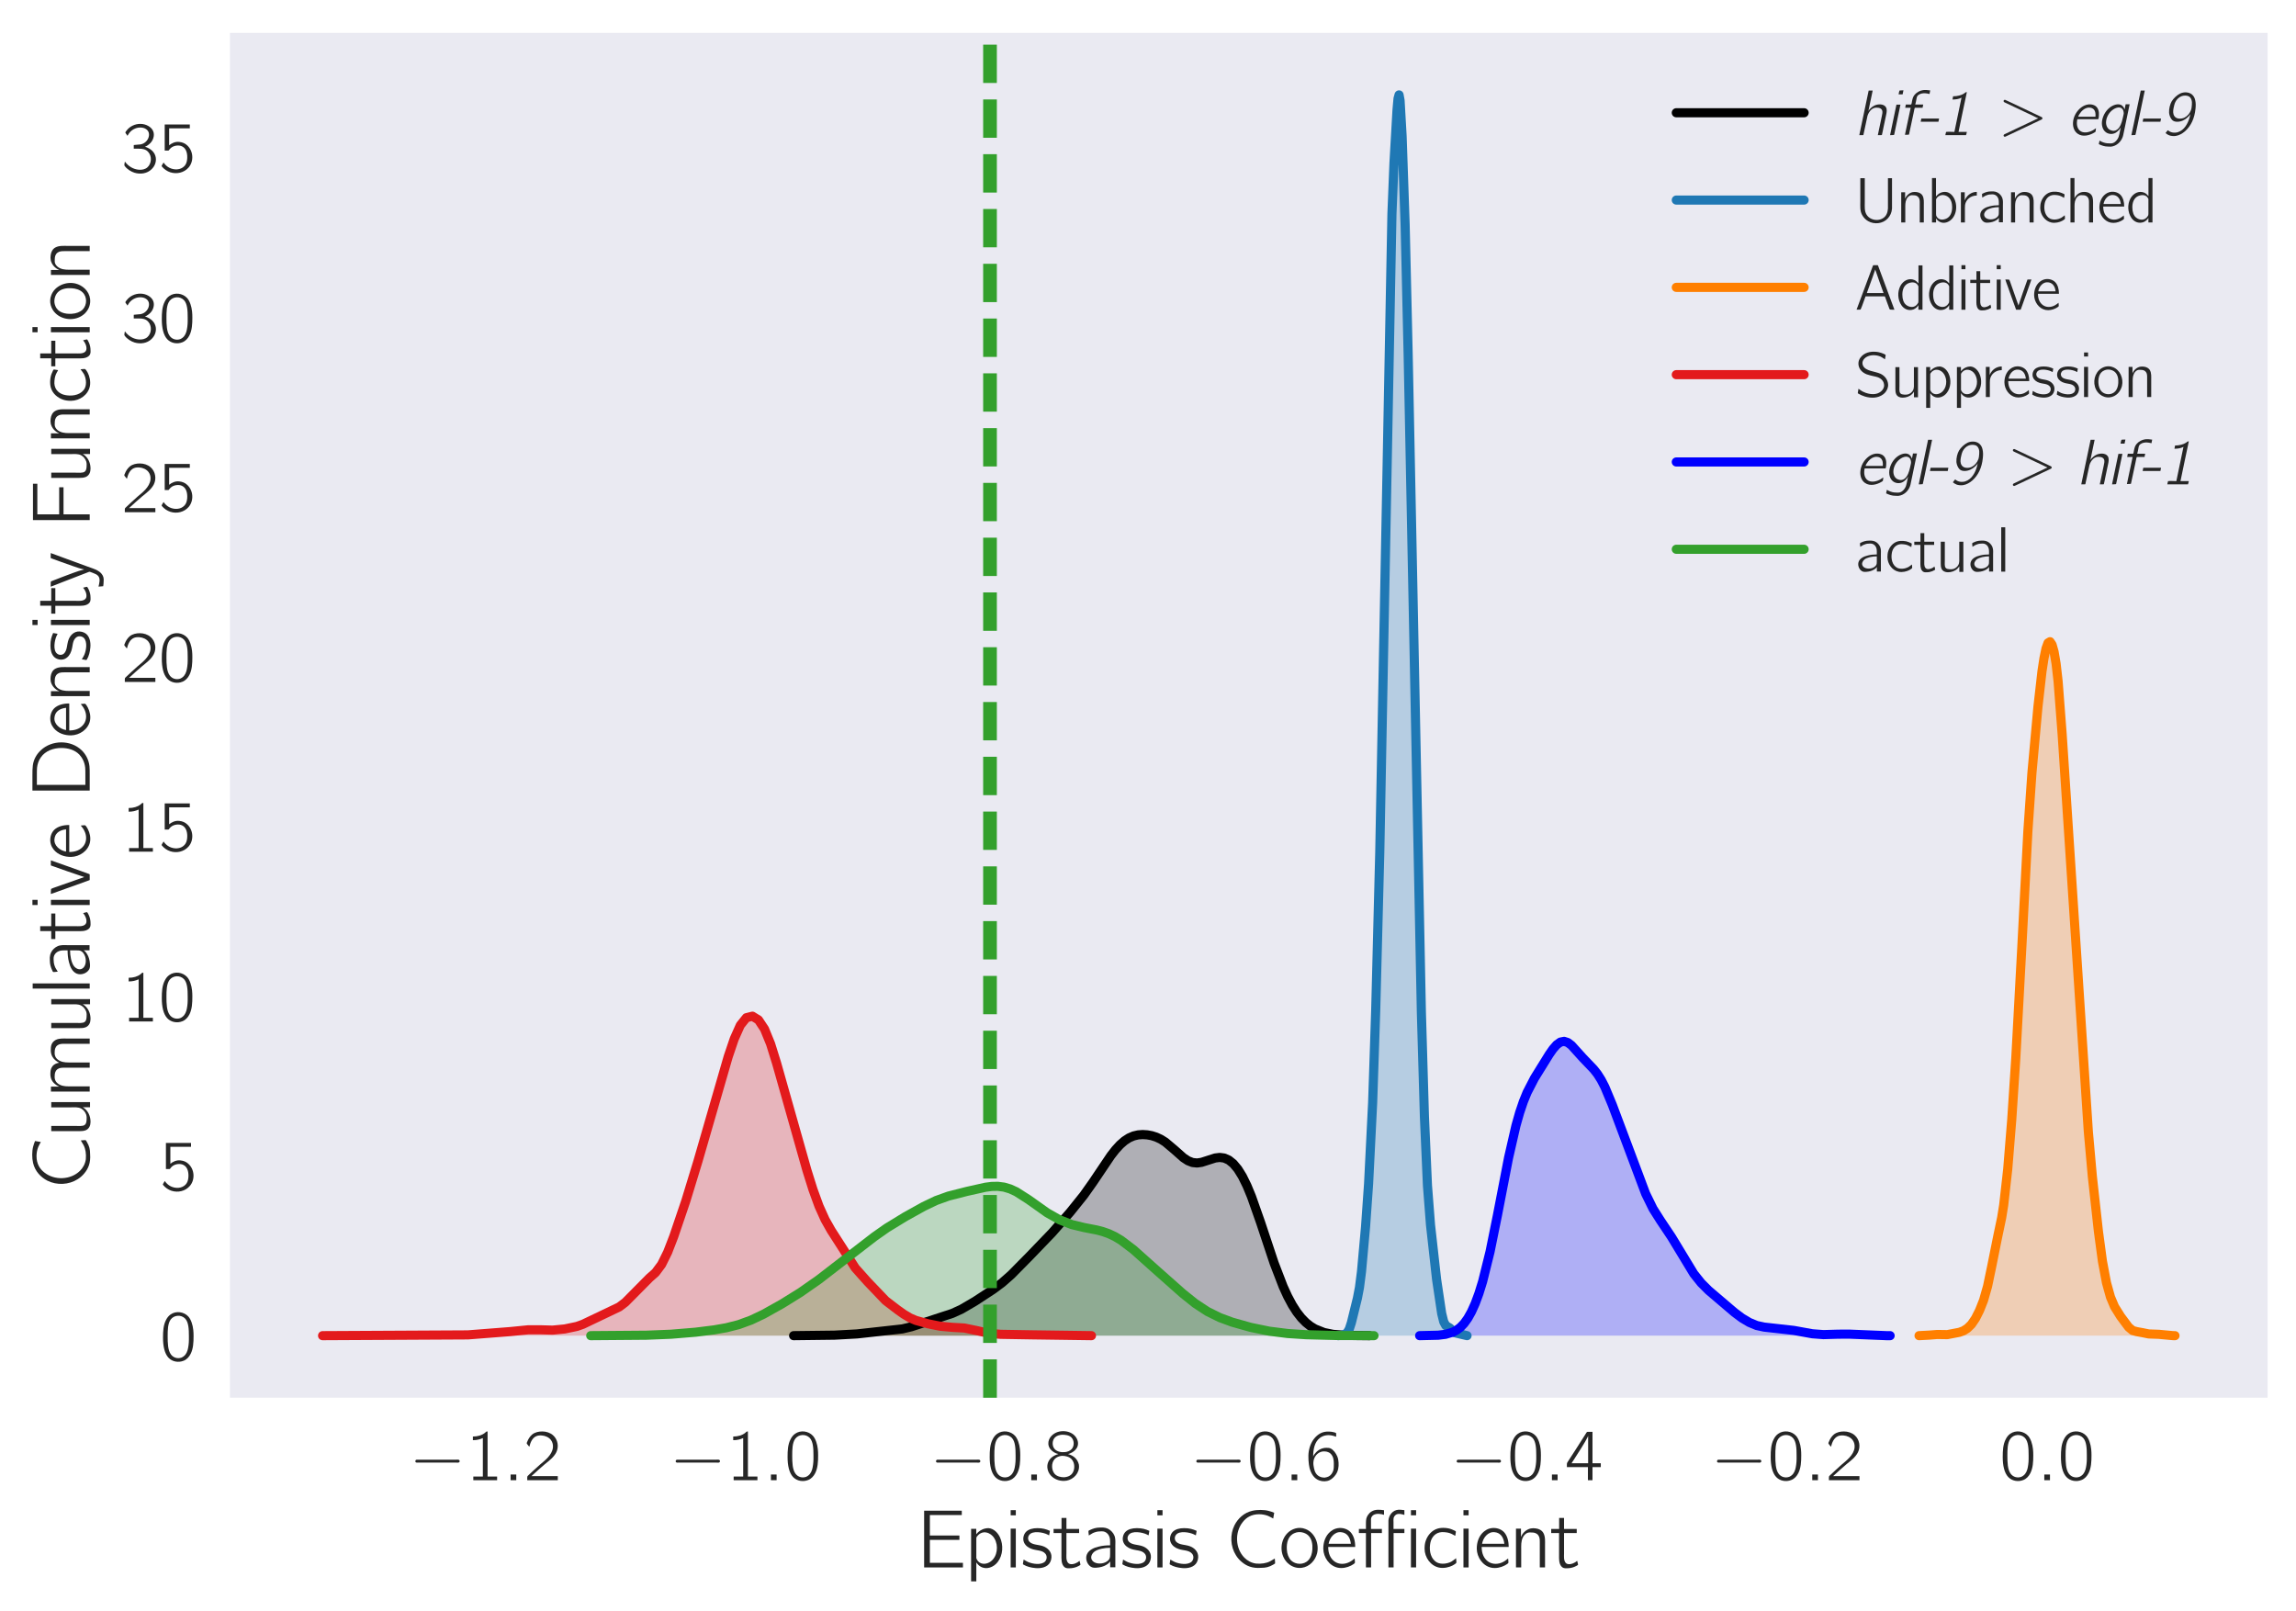 <?xml version="1.0" encoding="utf-8" standalone="no"?>
<!DOCTYPE svg PUBLIC "-//W3C//DTD SVG 1.1//EN"
  "http://www.w3.org/Graphics/SVG/1.1/DTD/svg11.dtd">
<!-- Created with matplotlib (http://matplotlib.org/) -->
<svg height="353pt" version="1.1" viewBox="0 0 503 353" width="503pt" xmlns="http://www.w3.org/2000/svg" xmlns:xlink="http://www.w3.org/1999/xlink">
 <defs>
  <style type="text/css">
*{stroke-linecap:butt;stroke-linejoin:round;}
  </style>
 </defs>
 <g id="figure_1">
  <g id="patch_1">
   <path d="M 0 353.548 
L 503.979 353.548 
L 503.979 0 
L 0 0 
z
" style="fill:#ffffff;"/>
  </g>
  <g id="axes_1">
   <g id="patch_2">
    <path d="M 50.379 306.18 
L 496.779 306.18 
L 496.779 7.2 
L 50.379 7.2 
z
" style="fill:#eaeaf2;"/>
   </g>
   <g id="matplotlib.axis_1">
    <g id="xtick_1">
     <g id="line2d_1"/>
     <g id="text_1">
      <!-- $-1.2$ -->
      <defs>
       <path d="M 9.797 28.078 
C 8 27.484 7.797 24.781 9.797 24.281 
C 10.297 24.078 10.906 24.188 11.5 24.188 
L 64.703 24.188 
C 65.906 24.188 67.797 23.781 68.797 24.781 
C 69.906 25.875 69.297 27.875 67.703 28.188 
C 66.5 28.375 65.094 28.188 63.906 28.188 
L 11.406 28.188 
C 10.906 28.188 10.297 28.281 9.797 28.078 
" id="Computer_Modern_Bright_Math_Symbols-0"/>
       <path d="M 9.703 60.016 
L 9.703 55 
C 15.203 55 19 56 23.406 57.906 
L 23.406 5.016 
L 10.297 5.016 
L 10.297 0 
L 43 0 
L 43 5.016 
L 29.906 5.016 
L 29.906 67 
C 27.5 67 27.906 66.359 26 64.875 
C 21.906 61.719 16.203 60.016 9.703 60.016 
" id="Computer_Modern_Bright-49"/>
       <path d="M 10.703 7.812 
L 10.703 0 
L 18.5 0 
L 18.5 7.812 
z
" id="Computer_Modern_Bright_Math_Slanted-58"/>
       <path d="M 7.297 45.969 
C 8.703 51.594 11.094 57.984 16.797 60.5 
C 19.203 61.5 21.797 61.703 24.406 61.5 
C 29.297 61.094 34.094 59.094 37.094 55.094 
C 39.297 52.078 40.094 48.375 39.703 44.781 
C 38.5 34.344 28.297 26.844 21.703 21.234 
C 17.906 18.031 7.094 7.812 7.094 7.812 
L 5.406 6.203 
C 4.5 5.312 4.406 5.312 4.406 3.5 
L 4.406 0 
L 46.406 0 
L 46.406 5.625 
L 10.203 5.625 
C 13.406 8.734 26.703 20.516 28.5 21.922 
C 34.297 26.656 40.797 31.375 44.297 38.219 
C 48.203 46.062 46.5 55.938 39.906 61.766 
C 35.906 65.297 30.406 67 25.094 67 
C 20.203 67 15.203 66 11.297 62.906 
C 8.297 60.391 5.797 56.688 4.406 52.875 
C 4.094 52.281 3.594 51.281 3.703 50.578 
C 3.797 49.984 4.406 49.484 4.703 49.078 
C 5.5 48.078 6.297 46.875 7.297 45.969 
" id="Computer_Modern_Bright-50"/>
      </defs>
      <g style="fill:#262626;" transform="translate(89.654 324.25)scale(0.16 -0.16)">
       <use transform="scale(0.996)" xlink:href="#Computer_Modern_Bright_Math_Symbols-0"/>
       <use transform="translate(77.487 0)scale(0.996)" xlink:href="#Computer_Modern_Bright-49"/>
       <use transform="translate(128.131 0)scale(0.996)" xlink:href="#Computer_Modern_Bright_Math_Slanted-58"/>
       <use transform="translate(157.188 0)scale(0.996)" xlink:href="#Computer_Modern_Bright-50"/>
      </g>
     </g>
    </g>
    <g id="xtick_2">
     <g id="line2d_2"/>
     <g id="text_2">
      <!-- $-1.0$ -->
      <defs>
       <path d="M 14.797 63.859 
C 11.906 61.859 9.906 59.141 8.406 56.031 
C 4.797 49 4.406 40.766 4.406 31.828 
C 4.406 20.578 6.406 10.25 12 4.312 
C 17.297 -1.203 25.703 -2.609 32.797 0.297 
C 37.203 2.016 40.406 5.719 42.406 9.734 
C 46 16.875 46.406 25.406 46.406 34.234 
C 46.406 37.047 46.297 39.859 46 42.672 
C 45.297 49.406 43 56.828 39.297 60.953 
C 33.203 67.688 22.297 69.188 14.797 63.859 
M 34.906 58.141 
C 39.594 53.125 40 43.484 40 34.344 
L 40 28.922 
C 40 24.297 39.203 18.281 38.203 14.859 
C 36.797 10.141 34.5 6.734 29.906 4.625 
C 24.297 2.609 18.5 4.516 15.297 8.938 
C 11 14.656 10.797 24.797 10.797 33.734 
C 10.797 42.172 10.906 51.516 15 57.031 
C 19.5 63.062 29.203 64.062 34.906 58.141 
" id="Computer_Modern_Bright-48"/>
      </defs>
      <g style="fill:#262626;" transform="translate(146.687 324.25)scale(0.16 -0.16)">
       <use transform="scale(0.996)" xlink:href="#Computer_Modern_Bright_Math_Symbols-0"/>
       <use transform="translate(77.487 0)scale(0.996)" xlink:href="#Computer_Modern_Bright-49"/>
       <use transform="translate(128.131 0)scale(0.996)" xlink:href="#Computer_Modern_Bright_Math_Slanted-58"/>
       <use transform="translate(157.188 0)scale(0.996)" xlink:href="#Computer_Modern_Bright-48"/>
      </g>
     </g>
    </g>
    <g id="xtick_3">
     <g id="line2d_3"/>
     <g id="text_3">
      <!-- $-0.8$ -->
      <defs>
       <path d="M 18.703 36 
L 18.703 35.906 
C 12.5 34.094 7.297 30.688 4.797 24.844 
C 2.203 18.719 4 11.281 8.406 6.453 
C 13.094 1.422 19.5 -1 26.297 -1 
C 36.297 -1 45.906 6.406 47.094 16.734 
C 47.297 18.266 47.203 19.891 47 21.406 
C 45.203 29.219 39.5 33.875 32.094 35.906 
C 32.906 36.203 33.797 36.406 34.594 36.703 
C 38.797 38.422 42.297 40.922 44.5 44.938 
C 47.797 51.375 44.594 58.906 39.203 63.016 
C 33.797 67.141 26.5 68.234 19.906 66.828 
C 12 65.125 4.5 58.406 5 49.766 
C 5.203 46.75 6.5 44.234 8 42.438 
C 10.297 39.625 14.797 36.609 18.703 36 
M 23.797 62.5 
C 28.203 62.5 33.703 62 36.906 58.578 
C 40.703 54.469 40.906 47.031 37.094 42.812 
C 34.703 40.203 31.203 38.891 27.703 38.594 
C 22.797 38.188 17.203 39 13.703 42.812 
C 9.797 47.125 10.094 54.969 14.297 58.984 
C 16.906 61.391 20.406 62.188 23.797 62.5 
M 23.703 33.5 
C 28.406 33.5 33.5 32.391 36.906 28.938 
C 38.203 27.531 39.203 25.812 39.797 24.016 
C 41.5 18.75 40.703 12.094 36.797 8.047 
C 34.094 5.328 30.406 4.312 26.703 4.016 
C 22.203 4.016 17 5.109 13.797 8.562 
C 9.406 13.391 8.5 23.406 13.703 29.062 
C 16.297 31.781 20 33.203 23.703 33.5 
" id="Computer_Modern_Bright-56"/>
      </defs>
      <g style="fill:#262626;" transform="translate(203.72 324.25)scale(0.16 -0.16)">
       <use transform="scale(0.996)" xlink:href="#Computer_Modern_Bright_Math_Symbols-0"/>
       <use transform="translate(77.487 0)scale(0.996)" xlink:href="#Computer_Modern_Bright-48"/>
       <use transform="translate(128.131 0)scale(0.996)" xlink:href="#Computer_Modern_Bright_Math_Slanted-58"/>
       <use transform="translate(157.188 0)scale(0.996)" xlink:href="#Computer_Modern_Bright-56"/>
      </g>
     </g>
    </g>
    <g id="xtick_4">
     <g id="line2d_4"/>
     <g id="text_4">
      <!-- $-0.6$ -->
      <defs>
       <path d="M 11.297 32.625 
L 11.203 32.625 
C 11.203 41.766 12.797 52.422 20.594 58.25 
C 24.906 61.375 30.703 62.969 38.203 61.172 
C 39.797 60.766 41.297 60.156 42.797 59.766 
L 42.797 63.281 
C 42.797 63.672 42.906 64.375 42.594 64.781 
C 41.906 65.688 36.297 66.594 36.094 66.594 
C 27.406 67.594 21.703 65.688 16.406 61.172 
C 10 55.641 6.297 47.516 5.094 39.281 
C 4 32.656 4.906 22 6.203 16.781 
C 8.297 9.047 12.297 2.219 19.703 -0.391 
C 24.094 -2 29.5 -2 33.703 0.016 
C 37.094 1.641 39.906 4.469 42.094 7.5 
C 45.594 12.344 46.5 18.219 46.094 24.172 
C 45.906 27.109 45.5 30.047 44.297 32.766 
C 42.406 37.125 39.203 41.672 35.094 43.688 
C 33.203 44.5 31.203 44.5 29.203 44.5 
C 23.906 44.5 18.906 42.188 15.203 38.359 
C 13.594 36.75 12 34.719 11.297 32.625 
M 24.406 39.516 
C 28.203 39.812 32.203 39.219 35.094 36.5 
C 38.906 32.891 39.594 27.766 39.594 22.812 
C 39.594 19.469 39.703 16.016 38.703 12.859 
C 38.094 11.234 37.297 9.828 36.406 8.5 
C 34.203 5.562 31.406 4.125 26.797 3.516 
C 22.297 3.516 17.797 5.312 15.203 9.125 
C 13.594 11.328 12.797 14.047 12.297 16.641 
C 11.703 19.344 11.297 22.141 11.5 24.859 
C 12 31.984 17 38.516 24.406 39.516 
" id="Computer_Modern_Bright-54"/>
      </defs>
      <g style="fill:#262626;" transform="translate(260.752 324.25)scale(0.16 -0.16)">
       <use transform="scale(0.996)" xlink:href="#Computer_Modern_Bright_Math_Symbols-0"/>
       <use transform="translate(77.487 0)scale(0.996)" xlink:href="#Computer_Modern_Bright-48"/>
       <use transform="translate(128.131 0)scale(0.996)" xlink:href="#Computer_Modern_Bright_Math_Slanted-58"/>
       <use transform="translate(157.188 0)scale(0.996)" xlink:href="#Computer_Modern_Bright-54"/>
      </g>
     </g>
    </g>
    <g id="xtick_5">
     <g id="line2d_5"/>
     <g id="text_5">
      <!-- $-0.4$ -->
      <defs>
       <path d="M 2.094 18 
L 31 18 
L 31 0 
L 37.297 0 
L 37.297 18 
L 48.703 18 
L 48.703 23.328 
L 37.297 23.328 
L 37.297 66.469 
L 31.906 66.469 
C 30.094 66.469 29.594 66.578 28.797 65.062 
C 24.797 58.516 3.703 25.766 3 24.859 
C 2.203 23.438 2.094 23.547 2.094 21.438 
z
M 31.297 60.875 
L 31.297 23.328 
L 8.594 23.328 
C 9.297 24.734 10.297 26.031 11.203 27.438 
C 16.203 35.172 28.094 53.547 30.594 59.281 
C 30.906 59.781 31 60.375 31.297 60.875 
" id="Computer_Modern_Bright-52"/>
      </defs>
      <g style="fill:#262626;" transform="translate(317.785 324.25)scale(0.16 -0.16)">
       <use transform="scale(0.996)" xlink:href="#Computer_Modern_Bright_Math_Symbols-0"/>
       <use transform="translate(77.487 0)scale(0.996)" xlink:href="#Computer_Modern_Bright-48"/>
       <use transform="translate(128.131 0)scale(0.996)" xlink:href="#Computer_Modern_Bright_Math_Slanted-58"/>
       <use transform="translate(157.188 0)scale(0.996)" xlink:href="#Computer_Modern_Bright-52"/>
      </g>
     </g>
    </g>
    <g id="xtick_6">
     <g id="line2d_6"/>
     <g id="text_6">
      <!-- $-0.2$ -->
      <g style="fill:#262626;" transform="translate(374.818 324.25)scale(0.16 -0.16)">
       <use transform="scale(0.996)" xlink:href="#Computer_Modern_Bright_Math_Symbols-0"/>
       <use transform="translate(77.487 0)scale(0.996)" xlink:href="#Computer_Modern_Bright-48"/>
       <use transform="translate(128.131 0)scale(0.996)" xlink:href="#Computer_Modern_Bright_Math_Slanted-58"/>
       <use transform="translate(157.188 0)scale(0.996)" xlink:href="#Computer_Modern_Bright-50"/>
      </g>
     </g>
    </g>
    <g id="xtick_7">
     <g id="line2d_7"/>
     <g id="text_7">
      <!-- $0.0$ -->
      <g style="fill:#262626;" transform="translate(438.05 324.25)scale(0.16 -0.16)">
       <use transform="scale(0.996)" xlink:href="#Computer_Modern_Bright-48"/>
       <use transform="translate(50.643 0)scale(0.996)" xlink:href="#Computer_Modern_Bright_Math_Slanted-58"/>
       <use transform="translate(79.701 0)scale(0.996)" xlink:href="#Computer_Modern_Bright-48"/>
      </g>
     </g>
    </g>
    <g id="text_8">
     <!-- Epistasis Coefficient -->
     <defs>
      <path d="M 8 69.328 
L 8 0 
L 55.406 0 
L 55.406 5.625 
L 15 5.625 
L 15 33.672 
L 51.094 33.672 
L 51.094 39 
L 15 39 
L 15 64 
L 54 64 
L 54 69.328 
z
" id="Computer_Modern_Bright-69"/>
      <path d="M 12.703 40.531 
L 12.703 47.156 
L 6.406 47.156 
L 6.406 -17 
L 12.797 -17 
L 12.797 6.094 
C 14.203 4.078 15.797 2.281 17.906 1.078 
C 25 -3.25 34 0.172 38.906 6.594 
C 45.406 14.969 46.094 27.5 41.594 36.984 
C 39 42.438 34.094 47.5 27.797 48 
C 22.297 48 18.094 45.812 15.094 43.125 
C 14.203 42.328 13.5 41.438 12.703 40.531 
M 21.906 42.875 
C 26 43.172 30 41.266 32.797 38.266 
C 34.5 36.344 35.797 34.141 36.594 31.734 
C 40.094 22.297 36.906 9.234 26.797 5.328 
C 21 3.109 15.297 5.125 13.094 10.547 
C 12.594 11.547 12.797 12.859 12.797 13.953 
L 12.797 34.641 
C 12.797 36.953 13 37.156 14.5 38.859 
C 16.297 41.062 19 42.578 21.906 42.875 
" id="Computer_Modern_Bright-112"/>
      <path d="M 6.406 70 
L 6.406 63.672 
L 12.703 63.672 
L 12.703 70 
z
M 6.406 47.391 
L 6.406 0 
L 12.703 0 
L 12.703 47.391 
z
" id="Computer_Modern_Bright-105"/>
      <path d="M 3.094 9.641 
C 2.906 8.234 2.594 6.938 2.406 5.531 
C 2.203 4.422 1.906 3.922 2.906 3.422 
C 7 1.016 11.906 -0.297 17.703 -0.797 
C 24.203 -1.406 32.406 0.109 35.594 6.531 
C 36.5 8.344 37 10.344 37.094 12.359 
C 37.5 19.578 31.797 24.203 26.906 25.906 
C 21.406 28.016 13.906 27.312 10.094 31.531 
C 8.094 33.844 8 37.266 9.906 39.672 
C 13.906 45.297 26.797 42.875 31.906 40.375 
C 32.703 39.969 33.406 39.469 34.297 39.266 
L 35.203 44.688 
C 30.5 46.797 26.406 48 19.906 48 
C 14.297 48 9.203 46.703 6 43.484 
C 2.797 40.172 1.703 34.641 3.594 30.438 
C 5.406 26.406 9.203 23.797 13.297 22.5 
C 19.203 20.391 25.906 21.391 29.797 16.578 
C 32 13.766 31.594 9.547 29.094 7.031 
C 24.297 2.609 14.094 4.219 8.5 6.625 
C 6.594 7.438 4.906 8.641 3.094 9.641 
" id="Computer_Modern_Bright-115"/>
      <path d="M 10.797 60.5 
L 10.797 47.016 
L 1.094 47.016 
L 1.094 42 
L 10.703 42 
L 10.703 15.016 
C 10.703 10.578 10.406 5.234 13.297 1.516 
C 15 -0.703 17.297 -1.297 20.797 -1 
C 23.703 -1 26.594 -0.391 29.297 0.656 
C 30.203 1.062 33.5 2.516 33.906 3.234 
C 34.094 3.641 32.797 8.094 32.797 8.094 
L 30.406 6.266 
C 27.297 4.344 21.094 2.328 18.5 5.969 
C 16.203 9.094 16.797 13.75 16.797 17.375 
L 16.797 42 
L 32.297 42 
L 32.297 47.016 
L 16.797 47.016 
L 16.797 60.5 
z
" id="Computer_Modern_Bright-116"/>
      <path d="M 7.906 39.016 
C 9.594 39.859 11 41.094 12.703 41.922 
C 15.406 43.156 18.203 44 21.203 44 
C 22.594 44.094 24.203 44.297 25.594 44 
C 28.094 43.594 30.297 42.078 31.797 39.953 
C 33.297 37.516 33.906 35.391 33.906 31.469 
L 33.906 27.016 
C 29.094 27.016 24.297 26.609 19.703 25.391 
C 13.906 24.078 7.594 21.125 5.5 15.844 
C 3.406 10.781 5.594 4.078 10.094 1.031 
C 12.297 -0.5 14.906 -0.5 17.5 -0.297 
C 21.703 0 25.906 1.016 29.5 3.25 
C 31.203 4.25 32.906 5.578 33.906 7.297 
L 34 7.297 
L 34 0.203 
L 40.297 0.203 
L 40.297 26.891 
C 40.297 29.812 40.594 32.953 40 35.891 
C 39.406 39.922 36.906 43.266 34 45.594 
C 30.594 48.219 26.703 49.109 21.5 48.719 
C 16.703 48.719 13 47.5 9.406 45.766 
C 8.906 45.562 7.906 45.234 7.594 44.641 
C 7.297 44.219 7.5 43.516 7.5 43 
C 7.703 41.672 7.797 40.344 7.906 39.016 
M 33.906 24 
L 33.906 16.375 
C 33.906 14.062 34 11.953 32.703 9.953 
C 31.594 8.344 30.094 7.234 28.5 6.438 
C 22.797 3.516 14.094 4.422 11.594 9.25 
C 9.594 12.75 11.703 16.875 14.594 19.188 
C 18.906 22.5 27.297 24 33.906 24 
" id="Computer_Modern_Bright-97"/>
      <path d="M 60.5 10.875 
C 58.5 9.859 56.703 8.453 54.703 7.453 
C 50 5.047 44 4.141 37.5 4.734 
C 31.703 5.547 26.906 8.359 23.406 11.875 
C 12.203 23.156 11.406 42.969 21.297 55.344 
C 25.5 60.875 31.906 65 41.297 65 
C 45.094 65 49 64.297 52.5 62.891 
C 54.594 61.969 56.594 60.766 58.594 59.766 
L 59.797 66.812 
C 57.594 67.672 55.297 68.562 53 69.094 
C 47.406 70.625 38.906 70.625 33.094 69.219 
C 22.906 66.922 15.5 59.828 11.297 51.625 
C 5.5 40.016 6.203 25.516 13.203 14.594 
C 15 11.703 17.297 9.109 19.906 6.891 
C 25.906 1.688 33.297 -1.312 43.594 -0.5 
C 49.797 -0.5 53.406 0.516 58.203 3.203 
C 58.703 3.5 60.594 4.516 60.906 4.938 
C 61.094 5.438 60.594 9.531 60.5 10.875 
" id="Computer_Modern_Bright-67"/>
      <path d="M 10.703 42.078 
C 1.797 33.234 0.797 17.875 8.5 7.938 
C 9.594 6.422 10.906 5.125 12.406 4.016 
C 16.094 1 21.5 -1.203 27.797 -0.5 
C 37.797 0.703 44.703 8.844 46.797 17.375 
C 49.594 29.328 43.703 42.672 32.703 46.891 
C 24.094 50.406 15.5 46.891 10.703 42.078 
M 35.703 39.359 
C 40.5 35.031 41.406 28.109 41 21.984 
C 40.703 17.266 39.406 12.344 36.094 8.828 
C 30.703 3 20.703 3 14.906 8.625 
C 11.906 11.844 10.094 16.453 9.797 21.984 
C 9.297 30.109 11.297 38.75 19.297 41.969 
C 25.203 44.578 32 42.672 35.703 39.359 
" id="Computer_Modern_Bright-111"/>
      <path d="M 41.797 10.938 
C 39.5 9.234 38.797 8.328 35.906 6.812 
C 29.797 3.5 22.594 3.5 17.406 7.172 
C 12.406 10.766 9.5 16.641 9.5 25 
L 42.5 25 
C 42.5 32.422 40.797 38.859 36.594 43.375 
C 32 47.891 24.797 49.297 18.703 47.391 
C 16.406 46.688 14.297 45.484 12.406 43.969 
C 6.094 38.859 3.406 30.719 3.5 22.781 
C 3.703 12.344 10.797 1.906 21.297 -0.312 
C 26.797 -1.422 32.594 -0.203 37.5 2.297 
C 38.406 2.797 41.703 4.609 42.094 5.516 
C 42.406 6.016 41.797 10.938 41.797 10.938 
M 37.203 28.906 
L 10 28.906 
C 11.203 36.234 17.203 43.969 25.297 43.062 
C 31.906 42.469 35.406 37.75 36.703 31.828 
C 36.906 30.812 37 29.922 37.203 28.906 
" id="Computer_Modern_Bright-101"/>
      <path d="M 10.594 47.016 
L 2 47.016 
L 2 42 
L 10.594 42 
L 10.594 0 
L 16.906 0 
L 16.906 42 
L 30.094 42 
L 30.094 47.016 
L 16.797 47.016 
L 16.797 56.234 
C 16.797 57.891 16.594 59.656 17.297 61.219 
C 19.5 65.875 25.406 65.875 29.594 65.078 
C 30.594 64.875 31.703 64.469 32.703 64.266 
L 32.703 69.906 
C 27.703 70.609 22.297 71.219 17.703 68.469 
C 15.797 67.438 14.203 65.688 13 63.922 
C 11.094 60.938 10.594 58.781 10.594 53.719 
z
M 38.094 0 
L 44.406 0 
L 44.406 42 
L 57.594 42 
L 57.594 47.016 
L 44.297 47.016 
L 44.297 55.234 
C 44.297 56.891 44.094 58.656 44.406 60.328 
C 44.906 62.297 46.094 63.656 47.703 64.672 
C 50.797 66.172 54.406 65.078 57.594 64.172 
L 57.594 70 
C 55.094 70.188 52.703 70.688 50.203 70.5 
C 43.406 70 38.594 64.047 38.094 57.312 
C 38 55.891 38.094 54.375 38.094 52.969 
z
M 65.594 70 
L 65.594 63.672 
L 71.906 63.672 
L 71.906 70 
z
M 65.594 47.391 
L 65.594 0 
L 71.906 0 
L 71.906 47.391 
z
" id="Computer_Modern_Bright-14"/>
      <path d="M 42.406 11.25 
C 40.5 9.844 38.797 8.328 36.703 7.125 
C 32 4.625 24.797 3.422 19.406 5.922 
C 11.594 9.938 9.5 19.688 10.594 27.719 
C 10.797 29.328 11.094 30.922 11.594 32.438 
C 13.797 38.969 19.297 44.078 28.297 43.078 
C 33.094 42.672 35.5 41.875 39.297 39.766 
C 40 39.359 40.594 38.859 41.406 38.656 
C 41.5 39.859 41.797 41.172 42 42.375 
C 42.297 43.984 42.297 44.188 40.797 44.891 
C 39.703 45.391 38.594 45.984 37.406 46.391 
C 32.797 48.406 25.203 49 20 47.5 
C 12.906 45.484 7.594 39.359 5.297 32.531 
C 4.203 29.422 3.906 26.109 3.906 22.797 
C 4 12.25 11.203 1.906 21.703 -0.203 
C 27.5 -1.406 34.203 0.297 38.203 2.406 
C 39.203 2.906 42.203 4.719 42.703 5.625 
C 43 6.125 42.406 11.25 42.406 11.25 
" id="Computer_Modern_Bright-99"/>
      <path d="M 12.594 37.281 
L 12.5 37.281 
L 12.5 47.391 
L 6.406 47.391 
L 6.406 0 
L 12.797 0 
L 12.797 21.938 
C 12.797 26.844 12.5 31.875 14.703 36.469 
C 15.797 38.781 17.5 40.781 19.797 41.984 
C 21.703 42.891 23.703 42.891 25.797 42.688 
C 28.797 42.688 31.703 41.891 33.594 39.375 
C 35.406 37.062 35.5 34.062 35.5 31.25 
L 35.5 0 
L 41.906 0 
L 41.906 26.859 
C 41.906 31.875 42.406 37.375 40 41.891 
C 38.094 45.5 34.406 47.203 30.5 47.703 
C 28.5 48 26.406 48 24.406 47.609 
C 19.203 46.5 14.406 42.297 12.594 37.281 
" id="Computer_Modern_Bright-110"/>
     </defs>
     <g style="fill:#262626;" transform="translate(201.023 343.36)scale(0.18 -0.18)">
      <use transform="scale(0.996)" xlink:href="#Computer_Modern_Bright-69"/>
      <use transform="translate(58.738 0)scale(0.996)" xlink:href="#Computer_Modern_Bright-112"/>
      <use transform="translate(106.89 0)scale(0.996)" xlink:href="#Computer_Modern_Bright-105"/>
      <use transform="translate(125.985 0)scale(0.996)" xlink:href="#Computer_Modern_Bright-115"/>
      <use transform="translate(164.424 0)scale(0.996)" xlink:href="#Computer_Modern_Bright-116"/>
      <use transform="translate(200.539 0)scale(0.996)" xlink:href="#Computer_Modern_Bright-97"/>
      <use transform="translate(247.031 0)scale(0.996)" xlink:href="#Computer_Modern_Bright-115"/>
      <use transform="translate(285.47 0)scale(0.996)" xlink:href="#Computer_Modern_Bright-105"/>
      <use transform="translate(304.565 0)scale(0.996)" xlink:href="#Computer_Modern_Bright-115"/>
      <use transform="translate(374.469 0)scale(0.996)" xlink:href="#Computer_Modern_Bright-67"/>
      <use transform="translate(439.641 0)scale(0.996)" xlink:href="#Computer_Modern_Bright-111"/>
      <use transform="translate(490.284 0)scale(0.996)" xlink:href="#Computer_Modern_Bright-101"/>
      <use transform="translate(535.116 0)scale(0.996)" xlink:href="#Computer_Modern_Bright-14"/>
      <use transform="translate(613.156 0)scale(0.996)" xlink:href="#Computer_Modern_Bright-99"/>
      <use transform="translate(657.988 0)scale(0.996)" xlink:href="#Computer_Modern_Bright-105"/>
      <use transform="translate(677.083 0)scale(0.996)" xlink:href="#Computer_Modern_Bright-101"/>
      <use transform="translate(721.915 0)scale(0.996)" xlink:href="#Computer_Modern_Bright-110"/>
      <use transform="translate(770.067 0)scale(0.996)" xlink:href="#Computer_Modern_Bright-116"/>
     </g>
    </g>
   </g>
   <g id="matplotlib.axis_2">
    <g id="ytick_1">
     <g id="line2d_8"/>
     <g id="text_9">
      <!-- $0$ -->
      <g style="fill:#262626;" transform="translate(35.011 298.125)scale(0.16 -0.16)">
       <use transform="scale(0.996)" xlink:href="#Computer_Modern_Bright-48"/>
      </g>
     </g>
    </g>
    <g id="ytick_2">
     <g id="line2d_9"/>
     <g id="text_10">
      <!-- $5$ -->
      <defs>
       <path d="M 8.406 66.328 
L 8.406 30.453 
L 12.203 30.453 
C 12.703 30.453 13.406 30.359 13.797 30.562 
C 14.297 30.859 14.594 31.562 14.906 31.969 
C 15.594 32.859 16.406 33.562 17.203 34.266 
C 20.797 37.281 27.703 38.484 32.297 36.172 
C 38.594 33.172 39.797 25.219 39.297 19 
C 39 15.062 37.797 11.453 35.5 9.141 
C 30.203 3.5 21.297 3.5 14.797 6.797 
C 11.594 8.406 8.906 10.922 6.906 13.922 
L 6.797 13.922 
C 6.5 13.422 4.203 9.906 4.203 9.297 
C 4.203 8.891 4.5 8.594 4.703 8.297 
C 7.703 4.781 11.594 2.062 16.094 0.562 
C 25 -2.25 35 -0.047 41.297 7.188 
C 48.797 15.922 47.797 30.156 39.094 37.766 
C 36.5 40.188 32.906 41.891 28.594 42.281 
C 22.797 43.094 17.594 40.281 14.5 37.672 
L 14.5 61 
L 42.906 61 
L 42.906 66.328 
z
" id="Computer_Modern_Bright-53"/>
      </defs>
      <g style="fill:#262626;" transform="translate(35.011 260.94)scale(0.16 -0.16)">
       <use transform="scale(0.996)" xlink:href="#Computer_Modern_Bright-53"/>
      </g>
     </g>
    </g>
    <g id="ytick_3">
     <g id="line2d_10"/>
     <g id="text_11">
      <!-- $10$ -->
      <g style="fill:#262626;" transform="translate(26.642 223.756)scale(0.16 -0.16)">
       <use transform="scale(0.996)" xlink:href="#Computer_Modern_Bright-49"/>
       <use transform="translate(50.643 0)scale(0.996)" xlink:href="#Computer_Modern_Bright-48"/>
      </g>
     </g>
    </g>
    <g id="ytick_4">
     <g id="line2d_11"/>
     <g id="text_12">
      <!-- $15$ -->
      <g style="fill:#262626;" transform="translate(26.642 186.571)scale(0.16 -0.16)">
       <use transform="scale(0.996)" xlink:href="#Computer_Modern_Bright-49"/>
       <use transform="translate(50.643 0)scale(0.996)" xlink:href="#Computer_Modern_Bright-53"/>
      </g>
     </g>
    </g>
    <g id="ytick_5">
     <g id="line2d_12"/>
     <g id="text_13">
      <!-- $20$ -->
      <g style="fill:#262626;" transform="translate(26.642 149.386)scale(0.16 -0.16)">
       <use transform="scale(0.996)" xlink:href="#Computer_Modern_Bright-50"/>
       <use transform="translate(50.643 0)scale(0.996)" xlink:href="#Computer_Modern_Bright-48"/>
      </g>
     </g>
    </g>
    <g id="ytick_6">
     <g id="line2d_13"/>
     <g id="text_14">
      <!-- $25$ -->
      <g style="fill:#262626;" transform="translate(26.642 112.202)scale(0.16 -0.16)">
       <use transform="scale(0.996)" xlink:href="#Computer_Modern_Bright-50"/>
       <use transform="translate(50.643 0)scale(0.996)" xlink:href="#Computer_Modern_Bright-53"/>
      </g>
     </g>
    </g>
    <g id="ytick_7">
     <g id="line2d_14"/>
     <g id="text_15">
      <!-- $30$ -->
      <defs>
       <path d="M 8.094 50.719 
C 8.906 51.922 9.5 53.234 10.406 54.438 
C 12.5 57.25 15.406 59.453 18.703 60.766 
C 23.906 62.875 31.5 62.875 35.594 58.219 
C 39.203 54.078 37.703 47.609 34.406 43.781 
C 31.406 40.25 27.5 38.531 21.703 38.531 
C 20 38.531 18.406 38.031 16.703 38.031 
L 16.703 33 
L 23.594 33 
C 29.406 33 33.203 32.109 36.406 28.688 
C 41.906 22.859 41.406 12.516 35.297 7.203 
C 32.203 4.594 27.906 3.781 23.906 4.078 
C 16.094 4.688 9.203 8.812 4.594 15.234 
C 4.094 14.234 4.094 12.828 3.906 11.719 
C 3.594 10.109 3.594 10.109 4.594 8.812 
C 7.5 4.891 13.203 1.281 17.703 -0.031 
C 25.703 -2.438 35 -1.344 41.203 4.781 
C 42.406 6 43.5 7.297 44.406 8.703 
C 48.094 14.531 48.203 22.156 44.094 27.781 
C 42.406 30.094 40.203 31.906 37.703 33.312 
C 36 34.312 34 35.312 32 35.516 
C 37.797 38.234 43.203 42.828 44.203 50.359 
C 45.094 57.375 41 61.688 36.797 64.188 
C 30.297 68 21.797 68 15.094 64.672 
C 12 63.172 9.203 60.969 7.094 58.25 
C 6.703 57.75 5.203 56.047 5.203 55.234 
C 5.203 54.734 5.594 54.234 5.906 53.828 
z
" id="Computer_Modern_Bright-51"/>
      </defs>
      <g style="fill:#262626;" transform="translate(26.642 75.017)scale(0.16 -0.16)">
       <use transform="scale(0.996)" xlink:href="#Computer_Modern_Bright-51"/>
       <use transform="translate(50.643 0)scale(0.996)" xlink:href="#Computer_Modern_Bright-48"/>
      </g>
     </g>
    </g>
    <g id="ytick_8">
     <g id="line2d_15"/>
     <g id="text_16">
      <!-- $35$ -->
      <g style="fill:#262626;" transform="translate(26.642 37.833)scale(0.16 -0.16)">
       <use transform="scale(0.996)" xlink:href="#Computer_Modern_Bright-51"/>
       <use transform="translate(50.643 0)scale(0.996)" xlink:href="#Computer_Modern_Bright-53"/>
      </g>
     </g>
    </g>
    <g id="text_17">
     <!-- Cumulative Density Function -->
     <defs>
      <path d="M 6.406 47 
L 6.406 12.969 
C 6.406 10.047 6.5 7.141 7.703 4.422 
C 9.594 0.516 13.594 -1 17.703 -1 
C 23.203 -1 28.703 0.812 32.703 4.734 
C 33.797 5.828 34.797 6.938 35.5 8.344 
L 35.594 8.344 
L 35.594 -0.391 
L 41.906 -0.391 
L 41.906 47 
L 35.5 47 
L 35.5 22.906 
C 35.5 18.688 36.094 14.062 33.906 10.25 
C 32.297 7.438 29.5 5.234 26.406 4.234 
C 24.297 3.625 22.094 3.625 19.906 3.828 
C 17.797 4.031 15.5 4.234 14.094 6.031 
C 12.094 8.453 12.797 14.172 12.797 17.688 
L 12.797 47 
z
" id="Computer_Modern_Bright-117"/>
      <path d="M 12.594 37.359 
L 12.5 37.359 
L 12.5 47.391 
L 6.406 47.391 
L 6.406 0 
L 12.797 0 
L 12.797 22.047 
C 12.797 26.953 12.5 31.875 14.703 36.375 
C 16.594 40.281 19.906 43.391 25.797 42.781 
C 28.797 42.781 31.797 41.984 33.703 39.453 
C 35.5 37.141 35.594 34.141 35.594 31.312 
L 35.594 0 
L 42 0 
L 42 22.047 
C 42 26.953 41.703 31.875 43.906 36.375 
C 45.797 40.281 49.094 43.391 55 42.781 
C 58 42.781 61 41.984 62.906 39.453 
C 64.703 37.141 64.797 34.141 64.797 31.312 
L 64.797 0 
L 71.203 0 
L 71.203 26.562 
C 71.203 31.375 71.797 36.781 69.703 41.188 
C 67.594 45.297 64.203 47.5 58.703 47.5 
C 55.5 47.797 52.297 47.312 49.406 45.844 
C 45.906 43.922 43.297 40.75 41.703 37.266 
C 41 40.578 40.203 42.828 38 45 
C 35.703 47.062 32.594 48 29.594 48 
C 22.297 48.594 17.703 45.562 14.594 41 
C 13.797 39.875 13 38.672 12.594 37.359 
" id="Computer_Modern_Bright-109"/>
      <path d="M 6.406 69.688 
L 6.406 0 
L 12.703 0 
L 12.703 69.688 
z
" id="Computer_Modern_Bright-108"/>
      <path d="M 0.703 47.5 
C 1.203 45.5 4.203 37.578 4.406 37.078 
C 5.406 34.281 17.297 0.609 17.594 0.297 
C 17.906 -0.203 18.797 0 19.297 0 
L 22.797 0 
C 24.094 0 24.906 -0.297 25.203 0.906 
C 28.406 9.328 40.094 42.703 41.797 47.5 
L 35.594 47.5 
C 30.797 33.984 25.906 20.438 21.406 6.609 
L 11 36.203 
C 9.5 39.797 8.594 43.891 6.906 47.203 
C 5.094 47.5 2.797 47.5 0.703 47.5 
" id="Computer_Modern_Bright-118"/>
      <path d="M 8 70 
L 8 0 
L 28.203 0 
C 31.406 0 34.594 0 37.703 0.297 
C 45.703 1.109 52.594 5.016 57.203 9.828 
C 70.094 23.172 70 46.125 57.297 59.672 
C 52.703 64.578 46.5 68.5 38.703 69.5 
C 34.906 70 31 70 27.203 70 
z
M 14.906 5.312 
L 14.906 64.562 
L 27.797 64.562 
C 30.5 64.562 33.203 64.562 35.906 64.359 
C 40.406 63.859 44.797 62.359 48.5 59.734 
C 56.594 54.125 60 44.172 60 34.641 
C 60 26.609 57.797 18.375 51.906 12.641 
C 47.906 8.938 42.5 6.219 36 5.516 
C 33.406 5.312 30.703 5.312 28.094 5.312 
z
" id="Computer_Modern_Bright-68"/>
      <path d="M 0.703 47.656 
C 1.297 45.75 5.406 35.609 5.5 35.312 
L 17.406 4.578 
L 18.406 2.078 
C 19 0.672 19.203 0.469 18.594 -1.141 
L 17.5 -4.047 
C 16.594 -6.469 15.594 -8.969 13.703 -10.484 
C 10.297 -13.297 4.906 -11.688 0.797 -10.781 
L 1.297 -16.5 
C 3.203 -16.797 5.094 -17 7 -17 
C 11.297 -17.516 14.094 -16.5 16.703 -14.297 
C 20 -11.484 21.594 -7.562 23.094 -3.547 
L 26.203 5.078 
L 36.406 32.906 
C 38.094 37.922 40.203 42.641 41.797 47.656 
L 37.297 47.656 
C 36.797 47.656 36 47.859 35.594 47.469 
C 35.406 47.156 35.297 46.766 35.203 46.453 
L 34.406 44.344 
C 33.406 41.734 32.5 39.234 31.594 36.609 
L 25.797 20.25 
C 24.297 15.828 22.594 11.312 21.797 6.688 
C 20.703 11.312 19.203 15.734 17.594 20.141 
C 16.297 23.562 8.5 44.547 7.5 46.562 
C 7.094 47.656 6.703 47.656 5.203 47.656 
z
" id="Computer_Modern_Bright-121"/>
      <path d="M 8 69.328 
L 8 0 
L 15 0 
L 15 32 
L 48.094 32 
L 48.094 37.312 
L 15 37.312 
L 15 64 
L 52.406 64 
L 52.406 69.328 
z
" id="Computer_Modern_Bright-70"/>
     </defs>
     <g style="fill:#262626;" transform="translate(19.653 260.67)rotate(-90)scale(0.18 -0.18)">
      <use transform="scale(0.996)" xlink:href="#Computer_Modern_Bright-67"/>
      <use transform="translate(65.172 0)scale(0.996)" xlink:href="#Computer_Modern_Bright-117"/>
      <use transform="translate(113.325 0)scale(0.996)" xlink:href="#Computer_Modern_Bright-109"/>
      <use transform="translate(190.535 0)scale(0.996)" xlink:href="#Computer_Modern_Bright-117"/>
      <use transform="translate(238.687 0)scale(0.996)" xlink:href="#Computer_Modern_Bright-108"/>
      <use transform="translate(257.782 0)scale(0.996)" xlink:href="#Computer_Modern_Bright-97"/>
      <use transform="translate(304.274 0)scale(0.996)" xlink:href="#Computer_Modern_Bright-116"/>
      <use transform="translate(340.389 0)scale(0.996)" xlink:href="#Computer_Modern_Bright-105"/>
      <use transform="translate(359.484 0)scale(0.996)" xlink:href="#Computer_Modern_Bright-118"/>
      <use transform="translate(401.825 0)scale(0.996)" xlink:href="#Computer_Modern_Bright-101"/>
      <use transform="translate(478.121 0)scale(0.996)" xlink:href="#Computer_Modern_Bright-68"/>
      <use transform="translate(549.728 0)scale(0.996)" xlink:href="#Computer_Modern_Bright-101"/>
      <use transform="translate(594.559 0)scale(0.996)" xlink:href="#Computer_Modern_Bright-110"/>
      <use transform="translate(642.712 0)scale(0.996)" xlink:href="#Computer_Modern_Bright-115"/>
      <use transform="translate(681.151 0)scale(0.996)" xlink:href="#Computer_Modern_Bright-105"/>
      <use transform="translate(700.246 0)scale(0.996)" xlink:href="#Computer_Modern_Bright-116"/>
      <use transform="translate(733.454 0)scale(0.996)" xlink:href="#Computer_Modern_Bright-121"/>
      <use transform="translate(807.261 0)scale(0.996)" xlink:href="#Computer_Modern_Bright-70"/>
      <use transform="translate(860.187 0)scale(0.996)" xlink:href="#Computer_Modern_Bright-117"/>
      <use transform="translate(908.34 0)scale(0.996)" xlink:href="#Computer_Modern_Bright-110"/>
      <use transform="translate(956.492 0)scale(0.996)" xlink:href="#Computer_Modern_Bright-99"/>
      <use transform="translate(1001.324 0)scale(0.996)" xlink:href="#Computer_Modern_Bright-116"/>
      <use transform="translate(1037.438 0)scale(0.996)" xlink:href="#Computer_Modern_Bright-105"/>
      <use transform="translate(1056.533 0)scale(0.996)" xlink:href="#Computer_Modern_Bright-111"/>
      <use transform="translate(1107.176 0)scale(0.996)" xlink:href="#Computer_Modern_Bright-110"/>
     </g>
    </g>
   </g>
   <g id="PolyCollection_1">
    <path clip-path="url(#pf0b83c9566)" d="M 173.864 292.589 
L 173.864 292.59 
L 174.857 292.59 
L 175.85 292.59 
L 176.843 292.59 
L 177.836 292.59 
L 178.829 292.59 
L 179.822 292.59 
L 180.815 292.59 
L 181.808 292.59 
L 182.802 292.59 
L 183.795 292.59 
L 184.788 292.59 
L 185.781 292.59 
L 186.774 292.59 
L 187.767 292.59 
L 188.76 292.59 
L 189.753 292.59 
L 190.746 292.59 
L 191.739 292.59 
L 192.732 292.59 
L 193.726 292.59 
L 194.719 292.59 
L 195.712 292.59 
L 196.705 292.59 
L 197.698 292.59 
L 198.691 292.59 
L 199.684 292.59 
L 200.677 292.59 
L 201.67 292.59 
L 202.663 292.59 
L 203.656 292.59 
L 204.65 292.59 
L 205.643 292.59 
L 206.636 292.59 
L 207.629 292.59 
L 208.622 292.59 
L 209.615 292.59 
L 210.608 292.59 
L 211.601 292.59 
L 212.594 292.59 
L 213.587 292.59 
L 214.58 292.59 
L 215.574 292.59 
L 216.567 292.59 
L 217.56 292.59 
L 218.553 292.59 
L 219.546 292.59 
L 220.539 292.59 
L 221.532 292.59 
L 222.525 292.59 
L 223.518 292.59 
L 224.511 292.59 
L 225.504 292.59 
L 226.498 292.59 
L 227.491 292.59 
L 228.484 292.59 
L 229.477 292.59 
L 230.47 292.59 
L 231.463 292.59 
L 232.456 292.59 
L 233.449 292.59 
L 234.442 292.59 
L 235.435 292.59 
L 236.429 292.59 
L 237.422 292.59 
L 238.415 292.59 
L 239.408 292.59 
L 240.401 292.59 
L 241.394 292.59 
L 242.387 292.59 
L 243.38 292.59 
L 244.373 292.59 
L 245.366 292.59 
L 246.359 292.59 
L 247.353 292.59 
L 248.346 292.59 
L 249.339 292.59 
L 250.332 292.59 
L 251.325 292.59 
L 252.318 292.59 
L 253.311 292.59 
L 254.304 292.59 
L 255.297 292.59 
L 256.29 292.59 
L 257.283 292.59 
L 258.277 292.59 
L 259.27 292.59 
L 260.263 292.59 
L 261.256 292.59 
L 262.249 292.59 
L 263.242 292.59 
L 264.235 292.59 
L 265.228 292.59 
L 266.221 292.59 
L 267.214 292.59 
L 268.207 292.59 
L 269.201 292.59 
L 270.194 292.59 
L 271.187 292.59 
L 272.18 292.59 
L 273.173 292.59 
L 274.166 292.59 
L 275.159 292.59 
L 276.152 292.59 
L 277.145 292.59 
L 278.138 292.59 
L 279.131 292.59 
L 280.125 292.59 
L 281.118 292.59 
L 282.111 292.59 
L 283.104 292.59 
L 284.097 292.59 
L 285.09 292.59 
L 286.083 292.59 
L 287.076 292.59 
L 288.069 292.59 
L 289.062 292.59 
L 290.055 292.59 
L 291.049 292.59 
L 292.042 292.59 
L 293.035 292.59 
L 294.028 292.59 
L 295.021 292.59 
L 296.014 292.59 
L 297.007 292.59 
L 298 292.59 
L 298.993 292.59 
L 299.986 292.59 
L 299.986 292.588 
L 299.986 292.588 
L 298.993 292.587 
L 298 292.583 
L 297.007 292.575 
L 296.014 292.561 
L 295.021 292.534 
L 294.028 292.489 
L 293.035 292.416 
L 292.042 292.304 
L 291.049 292.137 
L 290.055 291.897 
L 289.062 291.561 
L 288.069 291.105 
L 287.076 290.499 
L 286.083 289.708 
L 285.09 288.696 
L 284.097 287.428 
L 283.104 285.875 
L 282.111 284.018 
L 281.118 281.856 
L 280.125 279.403 
L 279.131 276.697 
L 278.138 273.795 
L 277.145 270.778 
L 276.152 267.749 
L 275.159 264.823 
L 274.166 262.114 
L 273.173 259.72 
L 272.18 257.707 
L 271.187 256.107 
L 270.194 254.918 
L 269.201 254.12 
L 268.207 253.679 
L 267.214 253.548 
L 266.221 253.668 
L 265.228 253.957 
L 264.235 254.314 
L 263.242 254.62 
L 262.249 254.765 
L 261.256 254.661 
L 260.263 254.272 
L 259.27 253.62 
L 258.277 252.781 
L 257.283 251.861 
L 256.29 250.968 
L 255.297 250.186 
L 254.304 249.56 
L 253.311 249.097 
L 252.318 248.782 
L 251.325 248.597 
L 250.332 248.534 
L 249.339 248.606 
L 248.346 248.839 
L 247.353 249.264 
L 246.359 249.906 
L 245.366 250.776 
L 244.373 251.863 
L 243.38 253.134 
L 242.387 254.542 
L 241.394 256.028 
L 240.401 257.54 
L 239.408 259.03 
L 238.415 260.466 
L 237.422 261.833 
L 236.429 263.126 
L 235.435 264.357 
L 234.442 265.542 
L 233.449 266.697 
L 232.456 267.835 
L 231.463 268.959 
L 230.47 270.062 
L 229.477 271.139 
L 228.484 272.184 
L 227.491 273.204 
L 226.498 274.212 
L 225.504 275.222 
L 224.511 276.241 
L 223.518 277.265 
L 222.525 278.274 
L 221.532 279.245 
L 220.539 280.156 
L 219.546 280.994 
L 218.553 281.762 
L 217.56 282.471 
L 216.567 283.142 
L 215.574 283.792 
L 214.58 284.434 
L 213.587 285.067 
L 212.594 285.683 
L 211.601 286.268 
L 210.608 286.808 
L 209.615 287.29 
L 208.622 287.712 
L 207.629 288.076 
L 206.636 288.398 
L 205.643 288.696 
L 204.65 288.993 
L 203.656 289.304 
L 202.663 289.635 
L 201.67 289.98 
L 200.677 290.321 
L 199.684 290.635 
L 198.691 290.901 
L 197.698 291.109 
L 196.705 291.26 
L 195.712 291.368 
L 194.719 291.452 
L 193.726 291.534 
L 192.732 291.626 
L 191.739 291.736 
L 190.746 291.859 
L 189.753 291.986 
L 188.76 292.105 
L 187.767 292.208 
L 186.774 292.291 
L 185.781 292.356 
L 184.788 292.406 
L 183.795 292.446 
L 182.802 292.48 
L 181.808 292.508 
L 180.815 292.532 
L 179.822 292.551 
L 178.829 292.566 
L 177.836 292.576 
L 176.843 292.582 
L 175.85 292.586 
L 174.857 292.588 
L 173.864 292.589 
z
" style="fill-opacity:0.25;"/>
   </g>
   <g id="PolyCollection_2">
    <path clip-path="url(#pf0b83c9566)" d="M 293.157 292.586 
L 293.157 292.59 
L 293.38 292.59 
L 293.602 292.59 
L 293.825 292.59 
L 294.047 292.59 
L 294.269 292.59 
L 294.492 292.59 
L 294.714 292.59 
L 294.936 292.59 
L 295.159 292.59 
L 295.381 292.59 
L 295.603 292.59 
L 295.826 292.59 
L 296.048 292.59 
L 296.27 292.59 
L 296.493 292.59 
L 296.715 292.59 
L 296.937 292.59 
L 297.16 292.59 
L 297.382 292.59 
L 297.604 292.59 
L 297.827 292.59 
L 298.049 292.59 
L 298.272 292.59 
L 298.494 292.59 
L 298.716 292.59 
L 298.939 292.59 
L 299.161 292.59 
L 299.383 292.59 
L 299.606 292.59 
L 299.828 292.59 
L 300.05 292.59 
L 300.273 292.59 
L 300.495 292.59 
L 300.717 292.59 
L 300.94 292.59 
L 301.162 292.59 
L 301.384 292.59 
L 301.607 292.59 
L 301.829 292.59 
L 302.052 292.59 
L 302.274 292.59 
L 302.496 292.59 
L 302.719 292.59 
L 302.941 292.59 
L 303.163 292.59 
L 303.386 292.59 
L 303.608 292.59 
L 303.83 292.59 
L 304.053 292.59 
L 304.275 292.59 
L 304.497 292.59 
L 304.72 292.59 
L 304.942 292.59 
L 305.164 292.59 
L 305.387 292.59 
L 305.609 292.59 
L 305.832 292.59 
L 306.054 292.59 
L 306.276 292.59 
L 306.499 292.59 
L 306.721 292.59 
L 306.943 292.59 
L 307.166 292.59 
L 307.388 292.59 
L 307.61 292.59 
L 307.833 292.59 
L 308.055 292.59 
L 308.277 292.59 
L 308.5 292.59 
L 308.722 292.59 
L 308.944 292.59 
L 309.167 292.59 
L 309.389 292.59 
L 309.612 292.59 
L 309.834 292.59 
L 310.056 292.59 
L 310.279 292.59 
L 310.501 292.59 
L 310.723 292.59 
L 310.946 292.59 
L 311.168 292.59 
L 311.39 292.59 
L 311.613 292.59 
L 311.835 292.59 
L 312.057 292.59 
L 312.28 292.59 
L 312.502 292.59 
L 312.724 292.59 
L 312.947 292.59 
L 313.169 292.59 
L 313.392 292.59 
L 313.614 292.59 
L 313.836 292.59 
L 314.059 292.59 
L 314.281 292.59 
L 314.503 292.59 
L 314.726 292.59 
L 314.948 292.59 
L 315.17 292.59 
L 315.393 292.59 
L 315.615 292.59 
L 315.837 292.59 
L 316.06 292.59 
L 316.282 292.59 
L 316.504 292.59 
L 316.727 292.59 
L 316.949 292.59 
L 317.172 292.59 
L 317.394 292.59 
L 317.616 292.59 
L 317.839 292.59 
L 318.061 292.59 
L 318.283 292.59 
L 318.506 292.59 
L 318.728 292.59 
L 318.95 292.59 
L 319.173 292.59 
L 319.395 292.59 
L 319.617 292.59 
L 319.84 292.59 
L 320.062 292.59 
L 320.284 292.59 
L 320.507 292.59 
L 320.729 292.59 
L 320.952 292.59 
L 321.174 292.59 
L 321.396 292.59 
L 321.396 292.586 
L 321.396 292.586 
L 321.174 292.58 
L 320.952 292.565 
L 320.729 292.535 
L 320.507 292.483 
L 320.284 292.407 
L 320.062 292.312 
L 319.84 292.214 
L 319.617 292.131 
L 319.395 292.074 
L 319.173 292.042 
L 318.95 292.015 
L 318.728 291.957 
L 318.506 291.836 
L 318.283 291.638 
L 318.061 291.384 
L 317.839 291.122 
L 317.616 290.903 
L 317.394 290.752 
L 317.172 290.647 
L 316.949 290.539 
L 316.727 290.361 
L 316.504 290.045 
L 316.282 289.528 
L 316.06 288.76 
L 315.837 287.721 
L 315.615 286.443 
L 315.393 284.999 
L 315.17 283.471 
L 314.948 281.902 
L 314.726 280.273 
L 314.503 278.533 
L 314.281 276.653 
L 314.059 274.654 
L 313.836 272.593 
L 313.614 270.501 
L 313.392 268.333 
L 313.169 265.941 
L 312.947 263.126 
L 312.724 259.696 
L 312.502 255.516 
L 312.28 250.498 
L 312.057 244.587 
L 311.835 237.769 
L 311.613 230.109 
L 311.39 221.754 
L 311.168 212.864 
L 310.946 203.508 
L 310.723 193.621 
L 310.501 183.083 
L 310.279 171.867 
L 310.056 160.121 
L 309.834 148.126 
L 309.612 136.143 
L 309.389 124.295 
L 309.167 112.56 
L 308.944 100.87 
L 308.722 89.251 
L 308.5 77.919 
L 308.277 67.252 
L 308.055 57.63 
L 307.833 49.219 
L 307.61 41.908 
L 307.388 35.464 
L 307.166 29.804 
L 306.943 25.162 
L 306.721 22.013 
L 306.499 20.79 
L 306.276 21.596 
L 306.054 24.08 
L 305.832 27.586 
L 305.609 31.515 
L 305.387 35.704 
L 305.164 40.565 
L 304.942 46.847 
L 304.72 55.165 
L 304.497 65.599 
L 304.275 77.621 
L 304.053 90.389 
L 303.83 103.17 
L 303.608 115.631 
L 303.386 127.841 
L 303.163 140.04 
L 302.941 152.33 
L 302.719 164.506 
L 302.496 176.126 
L 302.274 186.783 
L 302.052 196.367 
L 301.829 205.115 
L 301.607 213.385 
L 301.384 221.351 
L 301.162 228.871 
L 300.94 235.642 
L 300.717 241.491 
L 300.495 246.534 
L 300.273 251.064 
L 300.05 255.309 
L 299.828 259.281 
L 299.606 262.863 
L 299.383 265.987 
L 299.161 268.747 
L 298.939 271.328 
L 298.716 273.858 
L 298.494 276.313 
L 298.272 278.562 
L 298.049 280.478 
L 297.827 282.031 
L 297.604 283.291 
L 297.382 284.364 
L 297.16 285.338 
L 296.937 286.263 
L 296.715 287.164 
L 296.493 288.054 
L 296.27 288.93 
L 296.048 289.767 
L 295.826 290.519 
L 295.603 291.136 
L 295.381 291.592 
L 295.159 291.898 
L 294.936 292.095 
L 294.714 292.229 
L 294.492 292.334 
L 294.269 292.421 
L 294.047 292.49 
L 293.825 292.538 
L 293.602 292.566 
L 293.38 292.58 
L 293.157 292.586 
z
" style="fill:#1f78b4;fill-opacity:0.25;"/>
   </g>
   <g id="PolyCollection_3">
    <path clip-path="url(#pf0b83c9566)" d="M 420.421 292.588 
L 420.421 292.59 
L 420.863 292.59 
L 421.304 292.59 
L 421.746 292.59 
L 422.187 292.59 
L 422.629 292.59 
L 423.07 292.59 
L 423.512 292.59 
L 423.953 292.59 
L 424.395 292.59 
L 424.836 292.59 
L 425.278 292.59 
L 425.719 292.59 
L 426.161 292.59 
L 426.602 292.59 
L 427.044 292.59 
L 427.485 292.59 
L 427.926 292.59 
L 428.368 292.59 
L 428.809 292.59 
L 429.251 292.59 
L 429.692 292.59 
L 430.134 292.59 
L 430.575 292.59 
L 431.017 292.59 
L 431.458 292.59 
L 431.9 292.59 
L 432.341 292.59 
L 432.783 292.59 
L 433.224 292.59 
L 433.666 292.59 
L 434.107 292.59 
L 434.549 292.59 
L 434.99 292.59 
L 435.431 292.59 
L 435.873 292.59 
L 436.314 292.59 
L 436.756 292.59 
L 437.197 292.59 
L 437.639 292.59 
L 438.08 292.59 
L 438.522 292.59 
L 438.963 292.59 
L 439.405 292.59 
L 439.846 292.59 
L 440.288 292.59 
L 440.729 292.59 
L 441.171 292.59 
L 441.612 292.59 
L 442.054 292.59 
L 442.495 292.59 
L 442.936 292.59 
L 443.378 292.59 
L 443.819 292.59 
L 444.261 292.59 
L 444.702 292.59 
L 445.144 292.59 
L 445.585 292.59 
L 446.027 292.59 
L 446.468 292.59 
L 446.91 292.59 
L 447.351 292.59 
L 447.793 292.59 
L 448.234 292.59 
L 448.676 292.59 
L 449.117 292.59 
L 449.559 292.59 
L 450 292.59 
L 450.441 292.59 
L 450.883 292.59 
L 451.324 292.59 
L 451.766 292.59 
L 452.207 292.59 
L 452.649 292.59 
L 453.09 292.59 
L 453.532 292.59 
L 453.973 292.59 
L 454.415 292.59 
L 454.856 292.59 
L 455.298 292.59 
L 455.739 292.59 
L 456.181 292.59 
L 456.622 292.59 
L 457.064 292.59 
L 457.505 292.59 
L 457.946 292.59 
L 458.388 292.59 
L 458.829 292.59 
L 459.271 292.59 
L 459.712 292.59 
L 460.154 292.59 
L 460.595 292.59 
L 461.037 292.59 
L 461.478 292.59 
L 461.92 292.59 
L 462.361 292.59 
L 462.803 292.59 
L 463.244 292.59 
L 463.686 292.59 
L 464.127 292.59 
L 464.569 292.59 
L 465.01 292.59 
L 465.451 292.59 
L 465.893 292.59 
L 466.334 292.59 
L 466.776 292.59 
L 467.217 292.59 
L 467.659 292.59 
L 468.1 292.59 
L 468.542 292.59 
L 468.983 292.59 
L 469.425 292.59 
L 469.866 292.59 
L 470.308 292.59 
L 470.749 292.59 
L 471.191 292.59 
L 471.632 292.59 
L 472.074 292.59 
L 472.515 292.59 
L 472.956 292.59 
L 473.398 292.59 
L 473.839 292.59 
L 474.281 292.59 
L 474.722 292.59 
L 475.164 292.59 
L 475.605 292.59 
L 476.047 292.59 
L 476.488 292.59 
L 476.488 292.588 
L 476.488 292.588 
L 476.047 292.584 
L 475.605 292.574 
L 475.164 292.553 
L 474.722 292.518 
L 474.281 292.469 
L 473.839 292.41 
L 473.398 292.35 
L 472.956 292.294 
L 472.515 292.249 
L 472.074 292.22 
L 471.632 292.212 
L 471.191 292.218 
L 470.749 292.214 
L 470.308 292.17 
L 469.866 292.072 
L 469.425 291.944 
L 468.983 291.826 
L 468.542 291.75 
L 468.1 291.703 
L 467.659 291.63 
L 467.217 291.465 
L 466.776 291.164 
L 466.334 290.73 
L 465.893 290.197 
L 465.451 289.609 
L 465.01 288.995 
L 464.569 288.363 
L 464.127 287.709 
L 463.686 287.016 
L 463.244 286.24 
L 462.803 285.308 
L 462.361 284.152 
L 461.92 282.724 
L 461.478 280.984 
L 461.037 278.866 
L 460.595 276.284 
L 460.154 273.211 
L 459.712 269.725 
L 459.271 265.965 
L 458.829 261.998 
L 458.388 257.753 
L 457.946 253.079 
L 457.505 247.888 
L 457.064 242.214 
L 456.622 236.158 
L 456.181 229.814 
L 455.739 223.248 
L 455.298 216.496 
L 454.856 209.567 
L 454.415 202.471 
L 453.973 195.291 
L 453.532 188.184 
L 453.09 181.253 
L 452.649 174.432 
L 452.207 167.592 
L 451.766 160.814 
L 451.324 154.519 
L 450.883 149.265 
L 450.441 145.377 
L 450 142.786 
L 449.559 141.231 
L 449.117 140.571 
L 448.676 140.834 
L 448.234 142.054 
L 447.793 144.16 
L 447.351 147.045 
L 446.91 150.633 
L 446.468 154.812 
L 446.027 159.387 
L 445.585 164.21 
L 445.144 169.374 
L 444.702 175.219 
L 444.261 182.075 
L 443.819 189.982 
L 443.378 198.611 
L 442.936 207.449 
L 442.495 216.057 
L 442.054 224.202 
L 441.612 231.804 
L 441.171 238.834 
L 440.729 245.256 
L 440.288 251.033 
L 439.846 256.119 
L 439.405 260.449 
L 438.963 263.971 
L 438.522 266.733 
L 438.08 268.949 
L 437.639 270.942 
L 437.197 272.993 
L 436.756 275.213 
L 436.314 277.527 
L 435.873 279.761 
L 435.431 281.757 
L 434.99 283.444 
L 434.549 284.847 
L 434.107 286.036 
L 433.666 287.075 
L 433.224 288 
L 432.783 288.815 
L 432.341 289.519 
L 431.9 290.109 
L 431.458 290.589 
L 431.017 290.976 
L 430.575 291.287 
L 430.134 291.534 
L 429.692 291.721 
L 429.251 291.854 
L 428.809 291.949 
L 428.368 292.029 
L 427.926 292.113 
L 427.485 292.205 
L 427.044 292.295 
L 426.602 292.363 
L 426.161 292.397 
L 425.719 292.395 
L 425.278 292.372 
L 424.836 292.345 
L 424.395 292.331 
L 423.953 292.339 
L 423.512 292.369 
L 423.07 292.417 
L 422.629 292.471 
L 422.187 292.519 
L 421.746 292.553 
L 421.304 292.574 
L 420.863 292.584 
L 420.421 292.588 
z
" style="fill:#ff7f00;fill-opacity:0.25;"/>
   </g>
   <g id="PolyCollection_4">
    <path clip-path="url(#pf0b83c9566)" d="M 70.67 292.589 
L 70.67 292.59 
L 71.996 292.59 
L 73.323 292.59 
L 74.649 292.59 
L 75.975 292.59 
L 77.302 292.59 
L 78.628 292.59 
L 79.954 292.59 
L 81.281 292.59 
L 82.607 292.59 
L 83.933 292.59 
L 85.26 292.59 
L 86.586 292.59 
L 87.912 292.59 
L 89.238 292.59 
L 90.565 292.59 
L 91.891 292.59 
L 93.217 292.59 
L 94.544 292.59 
L 95.87 292.59 
L 97.196 292.59 
L 98.523 292.59 
L 99.849 292.59 
L 101.175 292.59 
L 102.502 292.59 
L 103.828 292.59 
L 105.154 292.59 
L 106.481 292.59 
L 107.807 292.59 
L 109.133 292.59 
L 110.46 292.59 
L 111.786 292.59 
L 113.112 292.59 
L 114.439 292.59 
L 115.765 292.59 
L 117.091 292.59 
L 118.417 292.59 
L 119.744 292.59 
L 121.07 292.59 
L 122.396 292.59 
L 123.723 292.59 
L 125.049 292.59 
L 126.375 292.59 
L 127.702 292.59 
L 129.028 292.59 
L 130.354 292.59 
L 131.681 292.59 
L 133.007 292.59 
L 134.333 292.59 
L 135.66 292.59 
L 136.986 292.59 
L 138.312 292.59 
L 139.639 292.59 
L 140.965 292.59 
L 142.291 292.59 
L 143.617 292.59 
L 144.944 292.59 
L 146.27 292.59 
L 147.596 292.59 
L 148.923 292.59 
L 150.249 292.59 
L 151.575 292.59 
L 152.902 292.59 
L 154.228 292.59 
L 155.554 292.59 
L 156.881 292.59 
L 158.207 292.59 
L 159.533 292.59 
L 160.86 292.59 
L 162.186 292.59 
L 163.512 292.59 
L 164.839 292.59 
L 166.165 292.59 
L 167.491 292.59 
L 168.817 292.59 
L 170.144 292.59 
L 171.47 292.59 
L 172.796 292.59 
L 174.123 292.59 
L 175.449 292.59 
L 176.775 292.59 
L 178.102 292.59 
L 179.428 292.59 
L 180.754 292.59 
L 182.081 292.59 
L 183.407 292.59 
L 184.733 292.59 
L 186.06 292.59 
L 187.386 292.59 
L 188.712 292.59 
L 190.039 292.59 
L 191.365 292.59 
L 192.691 292.59 
L 194.017 292.59 
L 195.344 292.59 
L 196.67 292.59 
L 197.996 292.59 
L 199.323 292.59 
L 200.649 292.59 
L 201.975 292.59 
L 203.302 292.59 
L 204.628 292.59 
L 205.954 292.59 
L 207.281 292.59 
L 208.607 292.59 
L 209.933 292.59 
L 211.26 292.59 
L 212.586 292.59 
L 213.912 292.59 
L 215.239 292.59 
L 216.565 292.59 
L 217.891 292.59 
L 219.217 292.59 
L 220.544 292.59 
L 221.87 292.59 
L 223.196 292.59 
L 224.523 292.59 
L 225.849 292.59 
L 227.175 292.59 
L 228.502 292.59 
L 229.828 292.59 
L 231.154 292.59 
L 232.481 292.59 
L 233.807 292.59 
L 235.133 292.59 
L 236.46 292.59 
L 237.786 292.59 
L 239.112 292.59 
L 239.112 292.589 
L 239.112 292.589 
L 237.786 292.586 
L 236.46 292.577 
L 235.133 292.56 
L 233.807 292.535 
L 232.481 292.512 
L 231.154 292.493 
L 229.828 292.471 
L 228.502 292.441 
L 227.175 292.416 
L 225.849 292.406 
L 224.523 292.402 
L 223.196 292.39 
L 221.87 292.365 
L 220.544 292.335 
L 219.217 292.296 
L 217.891 292.221 
L 216.565 292.067 
L 215.239 291.803 
L 213.912 291.46 
L 212.586 291.133 
L 211.26 290.914 
L 209.933 290.815 
L 208.607 290.765 
L 207.281 290.681 
L 205.954 290.521 
L 204.628 290.282 
L 203.302 289.985 
L 201.975 289.65 
L 200.649 289.246 
L 199.323 288.677 
L 197.996 287.882 
L 196.67 286.945 
L 195.344 285.976 
L 194.017 284.913 
L 192.691 283.633 
L 191.365 282.19 
L 190.039 280.752 
L 188.712 279.345 
L 187.386 277.779 
L 186.06 275.886 
L 184.733 273.75 
L 183.407 271.611 
L 182.081 269.512 
L 180.754 267.164 
L 179.428 264.221 
L 178.102 260.58 
L 176.775 256.353 
L 175.449 251.74 
L 174.123 247.005 
L 172.796 242.31 
L 171.47 237.606 
L 170.144 232.924 
L 168.817 228.675 
L 167.491 225.423 
L 166.165 223.424 
L 164.839 222.602 
L 163.512 222.938 
L 162.186 224.595 
L 160.86 227.562 
L 159.533 231.474 
L 158.207 235.873 
L 156.881 240.464 
L 155.554 245.123 
L 154.228 249.787 
L 152.902 254.385 
L 151.575 258.833 
L 150.249 263.067 
L 148.923 267.08 
L 147.596 270.881 
L 146.27 274.299 
L 144.944 276.982 
L 143.617 278.766 
L 142.291 279.938 
L 140.965 281.034 
L 139.639 282.389 
L 138.312 283.919 
L 136.986 285.293 
L 135.66 286.297 
L 134.333 286.999 
L 133.007 287.58 
L 131.681 288.163 
L 130.354 288.797 
L 129.028 289.471 
L 127.702 290.095 
L 126.375 290.566 
L 125.049 290.882 
L 123.723 291.12 
L 122.396 291.297 
L 121.07 291.376 
L 119.744 291.359 
L 118.417 291.304 
L 117.091 291.274 
L 115.765 291.301 
L 114.439 291.394 
L 113.112 291.538 
L 111.786 291.696 
L 110.46 291.823 
L 109.133 291.9 
L 107.807 291.958 
L 106.481 292.049 
L 105.154 292.185 
L 103.828 292.327 
L 102.502 292.42 
L 101.175 292.448 
L 99.849 292.446 
L 98.523 292.454 
L 97.196 292.488 
L 95.87 292.528 
L 94.544 292.552 
L 93.217 292.551 
L 91.891 292.534 
L 90.565 292.521 
L 89.238 292.525 
L 87.912 292.544 
L 86.586 292.566 
L 85.26 292.58 
L 83.933 292.584 
L 82.607 292.58 
L 81.281 292.565 
L 79.954 292.543 
L 78.628 292.524 
L 77.302 292.522 
L 75.975 292.537 
L 74.649 292.56 
L 73.323 292.577 
L 71.996 292.586 
L 70.67 292.589 
z
" style="fill:#e31a1c;fill-opacity:0.25;"/>
   </g>
   <g id="PolyCollection_5">
    <path clip-path="url(#pf0b83c9566)" d="M 311.01 292.588 
L 311.01 292.59 
L 311.822 292.59 
L 312.633 292.59 
L 313.445 292.59 
L 314.256 292.59 
L 315.068 292.59 
L 315.88 292.59 
L 316.691 292.59 
L 317.503 292.59 
L 318.314 292.59 
L 319.126 292.59 
L 319.937 292.59 
L 320.749 292.59 
L 321.561 292.59 
L 322.372 292.59 
L 323.184 292.59 
L 323.995 292.59 
L 324.807 292.59 
L 325.619 292.59 
L 326.43 292.59 
L 327.242 292.59 
L 328.053 292.59 
L 328.865 292.59 
L 329.677 292.59 
L 330.488 292.59 
L 331.3 292.59 
L 332.111 292.59 
L 332.923 292.59 
L 333.735 292.59 
L 334.546 292.59 
L 335.358 292.59 
L 336.169 292.59 
L 336.981 292.59 
L 337.793 292.59 
L 338.604 292.59 
L 339.416 292.59 
L 340.227 292.59 
L 341.039 292.59 
L 341.851 292.59 
L 342.662 292.59 
L 343.474 292.59 
L 344.285 292.59 
L 345.097 292.59 
L 345.909 292.59 
L 346.72 292.59 
L 347.532 292.59 
L 348.343 292.59 
L 349.155 292.59 
L 349.967 292.59 
L 350.778 292.59 
L 351.59 292.59 
L 352.401 292.59 
L 353.213 292.59 
L 354.024 292.59 
L 354.836 292.59 
L 355.648 292.59 
L 356.459 292.59 
L 357.271 292.59 
L 358.082 292.59 
L 358.894 292.59 
L 359.706 292.59 
L 360.517 292.59 
L 361.329 292.59 
L 362.14 292.59 
L 362.952 292.59 
L 363.764 292.59 
L 364.575 292.59 
L 365.387 292.59 
L 366.198 292.59 
L 367.01 292.59 
L 367.822 292.59 
L 368.633 292.59 
L 369.445 292.59 
L 370.256 292.59 
L 371.068 292.59 
L 371.88 292.59 
L 372.691 292.59 
L 373.503 292.59 
L 374.314 292.59 
L 375.126 292.59 
L 375.938 292.59 
L 376.749 292.59 
L 377.561 292.59 
L 378.372 292.59 
L 379.184 292.59 
L 379.996 292.59 
L 380.807 292.59 
L 381.619 292.59 
L 382.43 292.59 
L 383.242 292.59 
L 384.053 292.59 
L 384.865 292.59 
L 385.677 292.59 
L 386.488 292.59 
L 387.3 292.59 
L 388.111 292.59 
L 388.923 292.59 
L 389.735 292.59 
L 390.546 292.59 
L 391.358 292.59 
L 392.169 292.59 
L 392.981 292.59 
L 393.793 292.59 
L 394.604 292.59 
L 395.416 292.59 
L 396.227 292.59 
L 397.039 292.59 
L 397.851 292.59 
L 398.662 292.59 
L 399.474 292.59 
L 400.285 292.59 
L 401.097 292.59 
L 401.909 292.59 
L 402.72 292.59 
L 403.532 292.59 
L 404.343 292.59 
L 405.155 292.59 
L 405.967 292.59 
L 406.778 292.59 
L 407.59 292.59 
L 408.401 292.59 
L 409.213 292.59 
L 410.025 292.59 
L 410.836 292.59 
L 411.648 292.59 
L 412.459 292.59 
L 413.271 292.59 
L 414.083 292.59 
L 414.083 292.588 
L 414.083 292.588 
L 413.271 292.587 
L 412.459 292.583 
L 411.648 292.576 
L 410.836 292.562 
L 410.025 292.54 
L 409.213 292.507 
L 408.401 292.462 
L 407.59 292.408 
L 406.778 292.35 
L 405.967 292.296 
L 405.155 292.255 
L 404.343 292.235 
L 403.532 292.24 
L 402.72 292.265 
L 401.909 292.303 
L 401.097 292.339 
L 400.285 292.361 
L 399.474 292.359 
L 398.662 292.328 
L 397.851 292.265 
L 397.039 292.174 
L 396.227 292.058 
L 395.416 291.92 
L 394.604 291.766 
L 393.793 291.603 
L 392.981 291.438 
L 392.169 291.28 
L 391.358 291.14 
L 390.546 291.025 
L 389.735 290.941 
L 388.923 290.885 
L 388.111 290.843 
L 387.3 290.795 
L 386.488 290.714 
L 385.677 290.577 
L 384.865 290.365 
L 384.053 290.07 
L 383.242 289.694 
L 382.43 289.244 
L 381.619 288.726 
L 380.807 288.147 
L 379.996 287.513 
L 379.184 286.837 
L 378.372 286.139 
L 377.561 285.437 
L 376.749 284.746 
L 375.938 284.068 
L 375.126 283.386 
L 374.314 282.674 
L 373.503 281.905 
L 372.691 281.051 
L 371.88 280.094 
L 371.068 279.021 
L 370.256 277.831 
L 369.445 276.536 
L 368.633 275.163 
L 367.822 273.749 
L 367.01 272.344 
L 366.198 270.992 
L 365.387 269.719 
L 364.575 268.52 
L 363.764 267.351 
L 362.952 266.135 
L 362.14 264.786 
L 361.329 263.242 
L 360.517 261.481 
L 359.706 259.528 
L 358.894 257.438 
L 358.082 255.273 
L 357.271 253.08 
L 356.459 250.877 
L 355.648 248.66 
L 354.836 246.428 
L 354.024 244.196 
L 353.213 242.014 
L 352.401 239.96 
L 351.59 238.117 
L 350.778 236.549 
L 349.967 235.27 
L 349.155 234.239 
L 348.343 233.367 
L 347.532 232.547 
L 346.72 231.693 
L 345.909 230.777 
L 345.097 229.841 
L 344.285 228.995 
L 343.474 228.378 
L 342.662 228.116 
L 341.851 228.279 
L 341.039 228.862 
L 340.227 229.79 
L 339.416 230.947 
L 338.604 232.217 
L 337.793 233.52 
L 336.981 234.832 
L 336.169 236.185 
L 335.358 237.65 
L 334.546 239.327 
L 333.735 241.319 
L 332.923 243.715 
L 332.111 246.57 
L 331.3 249.891 
L 330.488 253.632 
L 329.677 257.694 
L 328.865 261.942 
L 328.053 266.216 
L 327.242 270.353 
L 326.43 274.211 
L 325.619 277.69 
L 324.807 280.738 
L 323.995 283.347 
L 323.184 285.536 
L 322.372 287.337 
L 321.561 288.784 
L 320.749 289.911 
L 319.937 290.759 
L 319.126 291.374 
L 318.314 291.805 
L 317.503 292.097 
L 316.691 292.291 
L 315.88 292.416 
L 315.068 292.493 
L 314.256 292.539 
L 313.445 292.565 
L 312.633 292.579 
L 311.822 292.585 
L 311.01 292.588 
z
" style="fill:#0000ff;fill-opacity:0.25;"/>
   </g>
   <g id="PolyCollection_6">
    <path clip-path="url(#pf0b83c9566)" d="M 129.416 292.589 
L 129.416 292.59 
L 130.768 292.59 
L 132.119 292.59 
L 133.47 292.59 
L 134.821 292.59 
L 136.172 292.59 
L 137.523 292.59 
L 138.874 292.59 
L 140.226 292.59 
L 141.577 292.59 
L 142.928 292.59 
L 144.279 292.59 
L 145.63 292.59 
L 146.981 292.59 
L 148.332 292.59 
L 149.683 292.59 
L 151.035 292.59 
L 152.386 292.59 
L 153.737 292.59 
L 155.088 292.59 
L 156.439 292.59 
L 157.79 292.59 
L 159.141 292.59 
L 160.493 292.59 
L 161.844 292.59 
L 163.195 292.59 
L 164.546 292.59 
L 165.897 292.59 
L 167.248 292.59 
L 168.599 292.59 
L 169.951 292.59 
L 171.302 292.59 
L 172.653 292.59 
L 174.004 292.59 
L 175.355 292.59 
L 176.706 292.59 
L 178.057 292.59 
L 179.408 292.59 
L 180.76 292.59 
L 182.111 292.59 
L 183.462 292.59 
L 184.813 292.59 
L 186.164 292.59 
L 187.515 292.59 
L 188.866 292.59 
L 190.218 292.59 
L 191.569 292.59 
L 192.92 292.59 
L 194.271 292.59 
L 195.622 292.59 
L 196.973 292.59 
L 198.324 292.59 
L 199.675 292.59 
L 201.027 292.59 
L 202.378 292.59 
L 203.729 292.59 
L 205.08 292.59 
L 206.431 292.59 
L 207.782 292.59 
L 209.133 292.59 
L 210.485 292.59 
L 211.836 292.59 
L 213.187 292.59 
L 214.538 292.59 
L 215.889 292.59 
L 217.24 292.59 
L 218.591 292.59 
L 219.942 292.59 
L 221.294 292.59 
L 222.645 292.59 
L 223.996 292.59 
L 225.347 292.59 
L 226.698 292.59 
L 228.049 292.59 
L 229.4 292.59 
L 230.752 292.59 
L 232.103 292.59 
L 233.454 292.59 
L 234.805 292.59 
L 236.156 292.59 
L 237.507 292.59 
L 238.858 292.59 
L 240.21 292.59 
L 241.561 292.59 
L 242.912 292.59 
L 244.263 292.59 
L 245.614 292.59 
L 246.965 292.59 
L 248.316 292.59 
L 249.667 292.59 
L 251.019 292.59 
L 252.37 292.59 
L 253.721 292.59 
L 255.072 292.59 
L 256.423 292.59 
L 257.774 292.59 
L 259.125 292.59 
L 260.477 292.59 
L 261.828 292.59 
L 263.179 292.59 
L 264.53 292.59 
L 265.881 292.59 
L 267.232 292.59 
L 268.583 292.59 
L 269.934 292.59 
L 271.286 292.59 
L 272.637 292.59 
L 273.988 292.59 
L 275.339 292.59 
L 276.69 292.59 
L 278.041 292.59 
L 279.392 292.59 
L 280.744 292.59 
L 282.095 292.59 
L 283.446 292.59 
L 284.797 292.59 
L 286.148 292.59 
L 287.499 292.59 
L 288.85 292.59 
L 290.202 292.59 
L 291.553 292.59 
L 292.904 292.59 
L 294.255 292.59 
L 295.606 292.59 
L 296.957 292.59 
L 298.308 292.59 
L 299.659 292.59 
L 301.011 292.59 
L 301.011 292.589 
L 301.011 292.589 
L 299.659 292.589 
L 298.308 292.587 
L 296.957 292.584 
L 295.606 292.579 
L 294.255 292.57 
L 292.904 292.557 
L 291.553 292.538 
L 290.202 292.512 
L 288.85 292.478 
L 287.499 292.435 
L 286.148 292.381 
L 284.797 292.313 
L 283.446 292.227 
L 282.095 292.117 
L 280.744 291.98 
L 279.392 291.81 
L 278.041 291.604 
L 276.69 291.362 
L 275.339 291.084 
L 273.988 290.771 
L 272.637 290.425 
L 271.286 290.046 
L 269.934 289.629 
L 268.583 289.163 
L 267.232 288.632 
L 265.881 288.016 
L 264.53 287.297 
L 263.179 286.465 
L 261.828 285.52 
L 260.477 284.476 
L 259.125 283.357 
L 257.774 282.188 
L 256.423 280.992 
L 255.072 279.785 
L 253.721 278.571 
L 252.37 277.351 
L 251.019 276.129 
L 249.667 274.919 
L 248.316 273.75 
L 246.965 272.662 
L 245.614 271.697 
L 244.263 270.889 
L 242.912 270.252 
L 241.561 269.777 
L 240.21 269.43 
L 238.858 269.159 
L 237.507 268.907 
L 236.156 268.62 
L 234.805 268.256 
L 233.454 267.787 
L 232.103 267.199 
L 230.752 266.489 
L 229.4 265.667 
L 228.049 264.751 
L 226.698 263.777 
L 225.347 262.794 
L 223.996 261.866 
L 222.645 261.063 
L 221.294 260.444 
L 219.942 260.046 
L 218.591 259.873 
L 217.24 259.901 
L 215.889 260.078 
L 214.538 260.349 
L 213.187 260.661 
L 211.836 260.982 
L 210.485 261.303 
L 209.133 261.638 
L 207.782 262.014 
L 206.431 262.457 
L 205.08 262.985 
L 203.729 263.597 
L 202.378 264.277 
L 201.027 265.004 
L 199.675 265.757 
L 198.324 266.526 
L 196.973 267.314 
L 195.622 268.136 
L 194.271 269.005 
L 192.92 269.929 
L 191.569 270.904 
L 190.218 271.918 
L 188.866 272.954 
L 187.515 274.001 
L 186.164 275.054 
L 184.813 276.11 
L 183.462 277.168 
L 182.111 278.223 
L 180.76 279.265 
L 179.408 280.283 
L 178.057 281.267 
L 176.706 282.211 
L 175.355 283.116 
L 174.004 283.985 
L 172.653 284.822 
L 171.302 285.633 
L 169.951 286.418 
L 168.599 287.176 
L 167.248 287.898 
L 165.897 288.57 
L 164.546 289.178 
L 163.195 289.712 
L 161.844 290.166 
L 160.493 290.543 
L 159.141 290.853 
L 157.79 291.108 
L 156.439 291.324 
L 155.088 291.512 
L 153.737 291.679 
L 152.386 291.83 
L 151.035 291.965 
L 149.683 292.085 
L 148.332 292.188 
L 146.981 292.276 
L 145.63 292.348 
L 144.279 292.407 
L 142.928 292.454 
L 141.577 292.492 
L 140.226 292.522 
L 138.874 292.544 
L 137.523 292.561 
L 136.172 292.572 
L 134.821 292.58 
L 133.47 292.585 
L 132.119 292.587 
L 130.768 292.589 
L 129.416 292.589 
z
" style="fill:#33a02c;fill-opacity:0.25;"/>
   </g>
   <g id="line2d_16">
    <path clip-path="url(#pf0b83c9566)" d="M 173.864 292.589 
L 182.802 292.48 
L 187.767 292.208 
L 197.698 291.109 
L 199.684 290.635 
L 208.622 287.712 
L 210.608 286.808 
L 213.587 285.067 
L 217.56 282.471 
L 219.546 280.994 
L 221.532 279.245 
L 225.504 275.222 
L 230.47 270.062 
L 234.442 265.542 
L 237.422 261.833 
L 239.408 259.03 
L 243.38 253.134 
L 244.373 251.863 
L 245.366 250.776 
L 246.359 249.906 
L 247.353 249.264 
L 248.346 248.839 
L 249.339 248.606 
L 250.332 248.534 
L 251.325 248.597 
L 252.318 248.782 
L 253.311 249.097 
L 254.304 249.56 
L 255.297 250.186 
L 257.283 251.861 
L 259.27 253.62 
L 260.263 254.272 
L 261.256 254.661 
L 262.249 254.765 
L 263.242 254.62 
L 266.221 253.668 
L 267.214 253.548 
L 268.207 253.679 
L 269.201 254.12 
L 270.194 254.918 
L 271.187 256.107 
L 272.18 257.707 
L 273.173 259.72 
L 274.166 262.114 
L 276.152 267.749 
L 279.131 276.697 
L 281.118 281.856 
L 282.111 284.018 
L 283.104 285.875 
L 284.097 287.428 
L 285.09 288.696 
L 286.083 289.708 
L 287.076 290.499 
L 288.069 291.105 
L 290.055 291.897 
L 292.042 292.304 
L 295.021 292.534 
L 299.986 292.588 
L 299.986 292.588 
" style="fill:none;stroke:#000000;stroke-linecap:round;stroke-width:2;"/>
   </g>
   <g id="line2d_17">
    <path clip-path="url(#pf0b83c9566)" d="M 293.157 292.586 
L 294.047 292.49 
L 294.714 292.229 
L 295.159 291.898 
L 295.603 291.136 
L 296.048 289.767 
L 297.382 284.364 
L 297.827 282.031 
L 298.272 278.562 
L 299.161 268.747 
L 299.828 259.281 
L 300.717 241.491 
L 301.384 221.351 
L 302.274 186.783 
L 303.163 140.04 
L 304.942 46.847 
L 305.387 35.704 
L 306.054 24.08 
L 306.276 21.596 
L 306.499 20.79 
L 306.721 22.013 
L 307.166 29.804 
L 307.833 49.219 
L 308.5 77.919 
L 311.39 221.754 
L 312.057 244.587 
L 312.724 259.696 
L 313.392 268.333 
L 314.726 280.273 
L 315.837 287.721 
L 316.282 289.528 
L 316.727 290.361 
L 317.172 290.647 
L 317.616 290.903 
L 318.728 291.957 
L 321.396 292.586 
L 321.396 292.586 
" style="fill:none;stroke:#1f78b4;stroke-linecap:round;stroke-width:2;"/>
   </g>
   <g id="line2d_18">
    <path clip-path="url(#pf0b83c9566)" d="M 420.421 292.588 
L 422.629 292.471 
L 424.395 292.331 
L 426.602 292.363 
L 429.251 291.854 
L 430.134 291.534 
L 431.017 290.976 
L 431.9 290.109 
L 432.783 288.815 
L 433.666 287.075 
L 434.549 284.847 
L 435.431 281.757 
L 436.314 277.527 
L 437.639 270.942 
L 438.522 266.733 
L 438.963 263.971 
L 439.846 256.119 
L 440.729 245.256 
L 441.612 231.804 
L 442.936 207.449 
L 444.261 182.075 
L 445.144 169.374 
L 446.468 154.812 
L 447.351 147.045 
L 447.793 144.16 
L 448.234 142.054 
L 448.676 140.834 
L 449.117 140.571 
L 449.559 141.231 
L 450 142.786 
L 450.441 145.377 
L 450.883 149.265 
L 451.766 160.814 
L 457.505 247.888 
L 458.388 257.753 
L 459.712 269.725 
L 460.595 276.284 
L 461.478 280.984 
L 462.361 284.152 
L 463.244 286.24 
L 464.569 288.363 
L 466.334 290.73 
L 467.217 291.465 
L 468.1 291.703 
L 469.425 291.944 
L 470.749 292.214 
L 472.956 292.294 
L 476.047 292.584 
L 476.488 292.588 
L 476.488 292.588 
" style="fill:none;stroke:#ff7f00;stroke-linecap:round;stroke-width:2;"/>
   </g>
   <g id="line2d_19">
    <path clip-path="url(#pf0b83c9566)" d="M 70.67 292.589 
L 102.502 292.42 
L 111.786 291.696 
L 115.765 291.301 
L 118.417 291.304 
L 121.07 291.376 
L 123.723 291.12 
L 126.375 290.566 
L 127.702 290.095 
L 135.66 286.297 
L 136.986 285.293 
L 142.291 279.938 
L 143.617 278.766 
L 144.944 276.982 
L 146.27 274.299 
L 147.596 270.881 
L 150.249 263.067 
L 152.902 254.385 
L 159.533 231.474 
L 160.86 227.562 
L 162.186 224.595 
L 163.512 222.938 
L 164.839 222.602 
L 166.165 223.424 
L 167.491 225.423 
L 168.817 228.675 
L 170.144 232.924 
L 176.775 256.353 
L 178.102 260.58 
L 179.428 264.221 
L 180.754 267.164 
L 182.081 269.512 
L 187.386 277.779 
L 190.039 280.752 
L 194.017 284.913 
L 196.67 286.945 
L 197.996 287.882 
L 199.323 288.677 
L 200.649 289.246 
L 203.302 289.985 
L 205.954 290.521 
L 208.607 290.765 
L 211.26 290.914 
L 213.912 291.46 
L 216.565 292.067 
L 219.217 292.296 
L 225.849 292.406 
L 239.112 292.589 
L 239.112 292.589 
" style="fill:none;stroke:#e31a1c;stroke-linecap:round;stroke-width:2;"/>
   </g>
   <g id="line2d_20">
    <path clip-path="url(#pf0b83c9566)" d="M 311.01 292.588 
L 315.068 292.493 
L 316.691 292.291 
L 318.314 291.805 
L 319.126 291.374 
L 319.937 290.759 
L 320.749 289.911 
L 321.561 288.784 
L 322.372 287.337 
L 323.184 285.536 
L 323.995 283.347 
L 324.807 280.738 
L 326.43 274.211 
L 328.053 266.216 
L 330.488 253.632 
L 332.111 246.57 
L 332.923 243.715 
L 333.735 241.319 
L 334.546 239.327 
L 336.169 236.185 
L 339.416 230.947 
L 340.227 229.79 
L 341.039 228.862 
L 341.851 228.279 
L 342.662 228.116 
L 343.474 228.378 
L 344.285 228.995 
L 346.72 231.693 
L 349.155 234.239 
L 349.967 235.27 
L 350.778 236.549 
L 351.59 238.117 
L 353.213 242.014 
L 360.517 261.481 
L 362.14 264.786 
L 363.764 267.351 
L 366.198 270.992 
L 371.068 279.021 
L 372.691 281.051 
L 374.314 282.674 
L 379.996 287.513 
L 381.619 288.726 
L 383.242 289.694 
L 384.865 290.365 
L 386.488 290.714 
L 392.981 291.438 
L 397.039 292.174 
L 399.474 292.359 
L 402.72 292.265 
L 405.155 292.255 
L 413.271 292.587 
L 414.083 292.588 
L 414.083 292.588 
" style="fill:none;stroke:#0000ff;stroke-linecap:round;stroke-width:2;"/>
   </g>
   <g id="line2d_21">
    <path clip-path="url(#pf0b83c9566)" d="M 129.416 292.589 
L 141.577 292.492 
L 146.981 292.276 
L 152.386 291.83 
L 156.439 291.324 
L 159.141 290.853 
L 161.844 290.166 
L 164.546 289.178 
L 167.248 287.898 
L 171.302 285.633 
L 175.355 283.116 
L 179.408 280.283 
L 184.813 276.11 
L 191.569 270.904 
L 194.271 269.005 
L 198.324 266.526 
L 202.378 264.277 
L 205.08 262.985 
L 207.782 262.014 
L 211.836 260.982 
L 215.889 260.078 
L 217.24 259.901 
L 218.591 259.873 
L 219.942 260.046 
L 221.294 260.444 
L 222.645 261.063 
L 225.347 262.794 
L 229.4 265.667 
L 232.103 267.199 
L 234.805 268.256 
L 237.507 268.907 
L 240.21 269.43 
L 241.561 269.777 
L 242.912 270.252 
L 244.263 270.889 
L 245.614 271.697 
L 248.316 273.75 
L 253.721 278.571 
L 259.125 283.357 
L 261.828 285.52 
L 264.53 287.297 
L 267.232 288.632 
L 269.934 289.629 
L 273.988 290.771 
L 278.041 291.604 
L 282.095 292.117 
L 286.148 292.381 
L 292.904 292.557 
L 301.011 292.589 
L 301.011 292.589 
" style="fill:none;stroke:#33a02c;stroke-linecap:round;stroke-width:2;"/>
   </g>
   <g id="line2d_22">
    <path clip-path="url(#pf0b83c9566)" d="M 216.887 306.18 
L 216.887 7.2 
" style="fill:none;stroke:#33a02c;stroke-dasharray:8.4,3.6;stroke-dashoffset:0;stroke-width:3;"/>
   </g>
   <g id="patch_3">
    <path d="M 50.379 306.18 
L 50.379 7.2 
" style="fill:none;"/>
   </g>
   <g id="patch_4">
    <path d="M 496.779 306.18 
L 496.779 7.2 
" style="fill:none;"/>
   </g>
   <g id="patch_5">
    <path d="M 50.379 306.18 
L 496.779 306.18 
" style="fill:none;"/>
   </g>
   <g id="patch_6">
    <path d="M 50.379 7.2 
L 496.779 7.2 
" style="fill:none;"/>
   </g>
   <g id="legend_1">
    <g id="line2d_23">
     <path d="M 367.238 24.7 
L 395.238 24.7 
" style="fill:none;stroke:#000000;stroke-linecap:round;stroke-width:2;"/>
    </g>
    <g id="line2d_24"/>
    <g id="text_18">
     <!-- \emph{hif-1} $&gt;$ \emph{egl-9} -->
     <defs>
      <path d="M 21.094 70 
L 6.406 0 
L 10.906 0 
C 11.797 0 13 -0.297 13 1.016 
C 13.203 1.719 13.297 2.328 13.406 3.031 
C 14.406 7.781 19 29.5 19.297 30.406 
C 20.406 33.953 22.406 37.375 25.094 39.906 
C 28 42.438 31.203 43.844 36.594 42.938 
C 38.797 42.531 40.906 41.625 42 39.5 
C 43.5 36.469 42.406 32.938 41.797 29.906 
L 35.5 0 
L 40.203 0 
C 41.203 0 42.094 -0.203 42.094 1.109 
C 42.703 3.125 44.094 10.625 44.094 10.625 
L 48.594 32 
C 49.406 35.734 50.297 40.406 48.203 43.938 
C 46.297 46.984 42.906 48 39.594 48.297 
C 38.094 48.297 36.5 48.297 35 48 
C 30.797 47.312 27.094 45.094 24.094 42.094 
C 22.906 40.891 21.5 39.594 20.797 37.984 
L 20.703 37.984 
L 27.406 70 
z
" id="Computer_Modern_Bright_Slanted-104"/>
      <path d="M 19.797 64 
L 26.094 64 
L 27.406 70.359 
C 25.297 70.359 23 70.359 21.203 70.047 
C 20.5 68.266 20.203 66.094 19.797 64 
M 16.406 47.891 
L 6.406 0 
C 8.5 0 10.797 0 12.594 0.297 
L 13 1.406 
L 22.703 47.891 
z
" id="Computer_Modern_Bright_Slanted-105"/>
      <path d="M 12 48.047 
L 11 43 
L 19.594 43 
C 16.5 29 13.594 14.594 10.594 0.5 
C 12.703 0.5 15 0.5 16.797 0.797 
L 17.094 1.5 
C 19.297 12.25 21.703 22.703 23.906 33.438 
C 24.703 36.453 25 39.984 26 42.797 
L 27 43 
L 38.297 43 
L 39.297 48.047 
L 26.797 48.047 
C 27.703 50.938 28.094 54.031 28.703 56.922 
C 29 58.219 29.094 59.703 29.797 60.906 
C 30.703 62.609 32.5 63.703 34.203 64.5 
C 37.703 66 41.5 66 45.203 65.438 
C 46.594 65.266 47.906 64.797 49.203 64.609 
L 50.297 70.234 
C 46.703 70.75 42.906 71.156 39.297 70.75 
C 34.203 70.031 29.5 67.547 26.094 63.734 
C 23.406 60.641 22.703 58.047 21.703 53.344 
C 21.594 52.438 21 48.547 20.406 48.25 
C 19.906 47.844 18.703 48.047 18.094 48.047 
z
" id="Computer_Modern_Bright_Slanted-102"/>
      <path d="M 5.906 26.062 
L 4.906 21 
L 32.797 21 
L 33.797 26.062 
z
" id="Computer_Modern_Bright_Slanted-45"/>
      <path d="M 22.5 61 
L 21.5 55.938 
C 26.297 55.938 31.406 56.547 35.703 58.875 
L 24.5 5.047 
C 20.297 5.047 15.297 5.562 11.5 5.047 
C 10.906 3.578 10.703 1.672 10.297 0 
C 21.094 0 32.594 0 42.797 0 
C 43.406 1.453 43.703 3.297 44.094 5.047 
L 31 5.047 
C 35.203 26.062 39.797 46.594 44.094 67.5 
C 41.703 67.5 42 67.094 40 65.594 
C 35.594 62.594 28.906 61 22.5 61 
" id="Computer_Modern_Bright_Slanted-49"/>
      <path d="M 62.594 26.547 
L 62.594 26.344 
C 60.297 25.547 58 24.25 55.797 23.141 
L 27.094 9.625 
L 11.094 2 
C 10.406 1.703 9.406 1.297 8.906 0.797 
C 8 -0.203 8.203 -1.703 9.297 -2.297 
C 10.5 -3 11.703 -2.109 12.797 -1.609 
L 21 2.203 
C 25.203 4.312 55 18.328 55 18.328 
L 66 23.547 
C 67.297 24.141 69.406 24.75 69.406 26.453 
C 69.406 28.156 67.297 28.75 66 29.359 
L 55 34.562 
L 33.703 44.688 
C 29.5 46.688 25.203 48.594 21 50.703 
L 12.797 54.5 
C 11.703 55 10.5 55.906 9.297 55.203 
C 8.203 54.609 8 53.094 8.906 52.094 
C 9.406 51.594 10.406 51.203 11.094 50.891 
L 41.594 36.469 
L 55.797 29.75 
C 58 28.656 60.297 27.359 62.594 26.547 
" id="Computer_Modern_Bright_Math_Slanted-62"/>
      <path d="M 44.094 10.859 
C 42.797 9.953 41.5 8.938 40.094 8.141 
C 34.297 4.594 24.094 1.766 18.203 7.531 
C 14.406 11.375 13.203 17.531 14.797 25 
L 46.406 25 
C 46.797 25 47.406 24.906 47.703 25.203 
C 48.5 25.812 48.703 31.375 48.703 31.469 
C 48.703 32.688 48.797 33.891 48.703 35.109 
C 48.297 40.469 45.703 45.312 40.703 47.141 
C 34.297 49.766 27 47.844 21.5 43.906 
C 13.797 38.438 8.406 29.047 8 19.453 
C 7.594 11.875 10.5 5.516 15.406 2.172 
C 23.406 -3.484 34.5 -0.156 40.906 3.688 
C 41.703 4.203 42.906 4.703 43.406 5.406 
C 43.703 5.906 44.094 10.859 44.094 10.859 
M 43.297 28.953 
L 16.203 28.953 
C 16.594 30.672 17.703 32.391 18.703 33.797 
C 21.297 37.844 25.094 41.469 29.797 42.797 
C 33.594 43.906 38.297 43.188 41 40.062 
C 43.203 37.438 43.703 33.391 43.297 28.953 
" id="Computer_Modern_Bright_Slanted-101"/>
      <path d="M 37.906 12.094 
L 38 12.094 
C 37.703 10.188 37.203 8.266 36.797 6.344 
C 36.203 3.312 35.703 0.172 34.703 -2.656 
C 33.5 -5.984 31.203 -9.109 28.297 -11.141 
C 25.906 -12.75 23.797 -13.266 19.906 -12.953 
C 15.094 -12.953 11.594 -12.031 7.797 -10.266 
C 6.703 -9.75 5.797 -9.125 4.703 -8.609 
L 3.5 -14.172 
C 8.094 -16.25 12.203 -18 18.406 -18 
C 19.797 -18.109 21.203 -18.203 22.594 -18.109 
C 31.703 -17.203 38.5 -10.219 41.094 -2.828 
C 41.797 -1 42.094 1.016 42.5 2.953 
L 44.203 11.031 
C 44.797 13.781 51.906 47.391 52 48.5 
L 45.703 48.5 
L 44.094 40.266 
C 43.703 40.984 43.5 41.781 43.203 42.5 
C 42.5 43.906 41.5 45.219 40.297 46.234 
C 34.406 51.188 25 46.641 21 43.5 
C 15.094 38.953 11 32.297 9.203 25.125 
C 6.906 16.234 9.5 8.062 14.906 4.328 
C 18.797 1.594 24.797 0.781 30 3.719 
C 32.906 5.438 36.406 8.969 37.906 12.094 
M 34.594 43.5 
C 40.297 43.5 42.703 39.547 42.703 33.891 
C 42.594 33.188 42.406 32.375 42.297 31.672 
C 40.703 24.594 39.406 17.531 35.594 12.062 
C 33.703 9.344 30.906 7.125 27.5 6.812 
C 25 6.609 22.406 7.516 20.797 8.328 
C 15.906 11.156 14.297 17.219 15.094 22.578 
C 16 28.938 19.5 35.031 24.5 39.062 
C 27.406 41.438 30.906 43.203 34.594 43.5 
M 38 12.219 
C 38 12.219 38.094 12.219 38.094 12.219 
C 38.094 12.125 38 12.016 38 12.219 
" id="Computer_Modern_Bright_Slanted-103"/>
      <path d="M 21.094 70 
L 6.406 0 
C 8.5 0 10.797 0 12.594 0.297 
L 13 1.406 
C 14 6.438 15.094 11.375 16.203 16.406 
L 27.406 70 
z
" id="Computer_Modern_Bright_Slanted-108"/>
      <path d="M 46.5 33.031 
L 46.594 33.031 
C 46.297 31.312 45.906 29.594 45.406 27.969 
C 42.703 18.297 37.094 7.828 26.906 4.625 
C 21.5 3.016 15.906 4.031 12.5 6.734 
C 12.203 6.938 11.594 7.641 11.094 7.547 
C 10.703 7.547 10.297 6.844 10.094 6.531 
C 9.203 5.422 8.297 4.328 7.5 3.219 
C 9.297 1.797 11.094 0.484 13.297 -0.312 
C 15.906 -1.328 20.5 -1.828 23.594 -1.234 
C 29 -0.422 34 2.516 38.094 6.031 
C 47.5 14.375 53.094 26.219 54.594 41.391 
C 55.094 45.906 55.203 50.516 54.094 55.047 
C 53.203 58.953 51.703 61.469 48.906 63.984 
C 43.797 68 36.297 68 30.703 65.453 
C 25.406 62.922 19.906 57.656 17.203 53.078 
C 14.594 48.609 12.703 41.406 13.094 34.906 
C 13.5 30.812 15.5 26.219 18 23.703 
C 20.297 21.516 23.094 21 26.094 21 
C 32.094 21 38.203 23.938 42.5 28.172 
C 43.906 29.594 45.594 31.109 46.5 33.031 
M 43.906 61.031 
C 48.594 58.484 49.406 52.516 48.906 47.641 
C 48.703 44.906 48.5 42.172 47.594 39.531 
C 45.797 34.469 42.094 30 37.406 27.578 
C 32.406 25.031 24.594 25.031 21.5 29.766 
C 18.906 33.484 19.297 38 20.094 42.234 
C 20.797 45.547 21.5 48.969 23 52.078 
C 25 56.109 28.594 59.734 32.906 61.234 
C 36.5 62.438 40.594 62.438 43.906 61.031 
" id="Computer_Modern_Bright_Slanted-57"/>
     </defs>
     <g style="fill:#262626;" transform="translate(406.438 29.6)scale(0.14 -0.14)">
      <use transform="scale(0.996)" xlink:href="#Computer_Modern_Bright_Slanted-104"/>
      <use transform="translate(48.152 0)scale(0.996)" xlink:href="#Computer_Modern_Bright_Slanted-105"/>
      <use transform="translate(67.247 0)scale(0.996)" xlink:href="#Computer_Modern_Bright_Slanted-102"/>
      <use transform="translate(97.55 0)scale(0.996)" xlink:href="#Computer_Modern_Bright_Slanted-45"/>
      <use transform="translate(130.759 0)scale(0.996)" xlink:href="#Computer_Modern_Bright_Slanted-49"/>
      <use transform="translate(223.844 0)scale(0.996)" xlink:href="#Computer_Modern_Bright_Math_Slanted-62"/>
      <use transform="translate(332.797 0)scale(0.996)" xlink:href="#Computer_Modern_Bright_Slanted-101"/>
      <use transform="translate(377.628 0)scale(0.996)" xlink:href="#Computer_Modern_Bright_Slanted-103"/>
      <use transform="translate(425.781 0)scale(0.996)" xlink:href="#Computer_Modern_Bright_Slanted-108"/>
      <use transform="translate(444.876 0)scale(0.996)" xlink:href="#Computer_Modern_Bright_Slanted-45"/>
      <use transform="translate(478.084 0)scale(0.996)" xlink:href="#Computer_Modern_Bright_Slanted-57"/>
     </g>
    </g>
    <g id="line2d_25">
     <path d="M 367.238 43.825 
L 395.238 43.825 
" style="fill:none;stroke:#1f78b4;stroke-linecap:round;stroke-width:2;"/>
    </g>
    <g id="line2d_26"/>
    <g id="text_19">
     <!-- Unbranched -->
     <defs>
      <path d="M 8 69.5 
L 8 32.75 
C 8 25.719 7.203 18.391 10.703 11.969 
C 12.906 7.844 16.094 4.438 20.094 2.125 
C 29.906 -3.609 43.5 -2.203 51.297 6.438 
C 54.797 10.359 57.297 15.172 57.797 21.797 
C 57.906 23.406 57.797 24.922 57.797 26.516 
L 57.797 69.5 
L 51.406 69.5 
L 51.406 25.906 
C 51.406 24.594 51.5 23.188 51.406 21.891 
C 51.203 18.891 50.594 15.922 49.406 13.25 
C 43.906 1 25 1 18 11.891 
C 14.203 17.781 15 25.062 15 31.656 
L 15 69.5 
z
" id="Computer_Modern_Bright-85"/>
      <path d="M 6.406 69.688 
L 6.406 0 
L 12.797 0 
L 12.797 6.328 
L 12.906 6.328 
C 14 4.109 16.5 2.016 18.594 0.906 
C 25.797 -2.906 34.406 0.906 39.094 7.031 
C 48.594 19.578 44.797 40.875 32.297 46.797 
C 27.406 49 21.5 48 17.094 44.984 
C 15.406 43.781 14 42.375 12.703 40.766 
L 12.703 69.688 
z
M 21.906 42.984 
C 26.594 43.375 31.5 41.266 34.297 37.453 
C 36.203 34.938 37.203 31.938 37.703 28.812 
C 38.703 21.484 37.906 12.25 31.406 7.438 
C 30.297 6.625 29.094 6.031 27.797 5.516 
C 22.406 3.516 17 4.109 14 8.844 
C 13.094 10.438 12.797 10.547 12.797 12.953 
L 12.797 33.734 
C 12.797 34.75 12.594 35.953 13 36.859 
C 14.594 40.172 18.297 42.672 21.906 42.984 
" id="Computer_Modern_Bright-98"/>
      <path d="M 12.5 34.75 
L 12.406 34.75 
L 12.406 47.391 
L 6.406 47.391 
L 6.406 0 
L 12.703 0 
L 12.703 22.891 
C 12.703 24.406 12.703 25.906 12.906 27.406 
C 14.297 35.953 21.703 42.281 31.406 42.281 
L 31.406 48 
C 25 48 19.094 44.891 15.297 39.766 
C 14.203 38.266 13 36.547 12.5 34.75 
" id="Computer_Modern_Bright-114"/>
      <path d="M 6.406 69.688 
L 6.406 0 
L 12.797 0 
L 12.797 21.984 
C 12.797 26.906 12.5 31.938 14.703 36.547 
C 15.797 38.859 17.5 40.875 19.797 42.078 
C 21.703 42.984 23.703 42.984 25.797 42.781 
C 28.797 42.781 31.703 41.984 33.594 39.453 
C 35.406 37.141 35.5 34.141 35.5 31.312 
L 35.5 0 
L 41.906 0 
L 41.906 27.219 
C 41.906 32.234 42.406 37.75 39.906 42.281 
C 37.906 45.688 34.406 47.297 30.703 47.797 
C 28.703 48 26.703 48 24.703 47.703 
C 21.094 47.016 18 45.031 15.594 42.344 
C 14.5 41.047 13.203 39.469 12.797 37.766 
L 12.703 37.766 
L 12.703 69.688 
z
" id="Computer_Modern_Bright-104"/>
      <path d="M 35.594 69.688 
L 35.594 41.375 
C 33.703 43.484 31.797 45.484 29.203 46.688 
C 20.297 50.406 11.703 45.594 7.297 37.656 
C 2.203 28.219 2.797 15.766 8.906 6.922 
C 13.203 0.797 20.297 -2.203 27.797 0.5 
C 30.703 1.609 34.203 4.516 35.406 7.125 
L 35.5 7.125 
L 35.5 0 
L 41.906 0 
L 41.906 69.688 
z
M 35.203 37.453 
C 35.703 36.547 35.5 35.344 35.5 34.344 
L 35.5 13.656 
C 35.5 11.344 35.406 11.141 34.094 9.344 
C 32.297 6.625 29.5 4.719 26.203 4.422 
C 21.406 4.016 16.5 6.328 13.703 10.25 
C 12.094 12.547 11.203 15.359 10.703 18.172 
C 10.5 19.281 10.5 20.281 10.406 21.391 
C 9.797 28.016 11.203 35.844 17 40.062 
C 18 40.766 19.094 41.266 20.203 41.766 
C 26 43.984 32.406 43.375 35.203 37.453 
" id="Computer_Modern_Bright-100"/>
     </defs>
     <g style="fill:#262626;" transform="translate(406.438 48.725)scale(0.14 -0.14)">
      <use transform="scale(0.996)" xlink:href="#Computer_Modern_Bright-85"/>
      <use transform="translate(65.587 0)scale(0.996)" xlink:href="#Computer_Modern_Bright-110"/>
      <use transform="translate(113.74 0)scale(0.996)" xlink:href="#Computer_Modern_Bright-98"/>
      <use transform="translate(158.986 0)scale(0.996)" xlink:href="#Computer_Modern_Bright-114"/>
      <use transform="translate(190.95 0)scale(0.996)" xlink:href="#Computer_Modern_Bright-97"/>
      <use transform="translate(237.442 0)scale(0.996)" xlink:href="#Computer_Modern_Bright-110"/>
      <use transform="translate(285.594 0)scale(0.996)" xlink:href="#Computer_Modern_Bright-99"/>
      <use transform="translate(330.426 0)scale(0.996)" xlink:href="#Computer_Modern_Bright-104"/>
      <use transform="translate(378.579 0)scale(0.996)" xlink:href="#Computer_Modern_Bright-101"/>
      <use transform="translate(423.41 0)scale(0.996)" xlink:href="#Computer_Modern_Bright-100"/>
     </g>
    </g>
    <g id="line2d_27">
     <path d="M 367.238 62.949 
L 395.238 62.949 
" style="fill:none;stroke:#ff7f00;stroke-linecap:round;stroke-width:2;"/>
    </g>
    <g id="line2d_28"/>
    <g id="text_20">
     <!-- Additive -->
     <defs>
      <path d="M 2.094 0.094 
L 6.594 0.094 
L 8.406 0.297 
C 11.406 6.797 13.5 14.203 16.203 21 
C 26.094 21 36.906 21 46.297 21 
L 47.094 19.688 
C 48.797 14.547 50.797 9.594 52.594 4.547 
C 53.094 3.016 53.594 1.516 54.406 0.297 
C 56.594 0 59.203 0 61.594 0 
C 59.906 4.906 36.703 67.203 36 68.891 
C 35.906 69.297 35.703 69.891 35.203 70 
C 34.594 70.094 34 70 33.406 70 
L 30.094 70 
C 28.594 70 28 70.188 27.594 68.609 
C 27.203 67.594 2.094 0.094 2.094 0.094 
M 31.406 63.172 
C 35.594 50.719 40.094 38.469 44.5 26.219 
L 18.203 26.219 
L 26.906 50.109 
z
" id="Computer_Modern_Bright-65"/>
     </defs>
     <g style="fill:#262626;" transform="translate(406.438 67.849)scale(0.14 -0.14)">
      <use transform="scale(0.996)" xlink:href="#Computer_Modern_Bright-65"/>
      <use transform="translate(63.512 0)scale(0.996)" xlink:href="#Computer_Modern_Bright-100"/>
      <use transform="translate(111.664 0)scale(0.996)" xlink:href="#Computer_Modern_Bright-100"/>
      <use transform="translate(159.817 0)scale(0.996)" xlink:href="#Computer_Modern_Bright-105"/>
      <use transform="translate(178.912 0)scale(0.996)" xlink:href="#Computer_Modern_Bright-116"/>
      <use transform="translate(215.026 0)scale(0.996)" xlink:href="#Computer_Modern_Bright-105"/>
      <use transform="translate(234.121 0)scale(0.996)" xlink:href="#Computer_Modern_Bright-118"/>
      <use transform="translate(276.462 0)scale(0.996)" xlink:href="#Computer_Modern_Bright-101"/>
     </g>
    </g>
    <g id="line2d_29">
     <path d="M 367.238 82.074 
L 395.238 82.074 
" style="fill:none;stroke:#e31a1c;stroke-linecap:round;stroke-width:2;"/>
    </g>
    <g id="line2d_30"/>
    <g id="text_21">
     <!-- Suppression -->
     <defs>
      <path d="M 5.094 13.016 
C 4.906 11.391 4.5 9.672 4.297 8.047 
C 4.094 6.531 3.594 6.109 4.906 5.312 
C 8.297 3.391 11.203 2.062 15.406 0.75 
C 24.797 -2 35.594 -2 43.797 4.141 
C 45.094 5.141 46.297 6.234 47.406 7.531 
C 49.906 10.891 52.203 14.969 51.594 20.531 
C 50.906 27.672 46.094 33.625 39.594 36.609 
C 30.703 40.578 16.203 40.578 12.203 49.375 
C 9.094 56.188 14.594 62.172 20.797 64.375 
C 26.906 66.688 34.906 65.781 40.094 63.375 
C 42.5 62.266 44.5 60.656 46.703 59.25 
C 46.906 60.969 47.297 62.578 47.594 64.281 
C 47.797 65.375 48.094 66.391 46.906 66.781 
L 45 67.797 
C 42.297 69 39.5 69.906 36.594 70.5 
C 27.594 72.203 17.203 71.203 10.406 64.484 
C 7 61.062 4.094 56.438 5.297 49.516 
C 6.703 42.391 12.297 37.875 18.094 35.656 
C 21.5 34.359 25.297 33.656 28.906 32.75 
C 31 32.344 33.203 31.844 35.297 31.141 
C 40.703 29.125 45.406 25.109 45.406 17.688 
C 44.797 11.297 39.203 6.625 33.297 5.203 
C 25.703 3.266 16.703 6.016 11.5 8.75 
C 9.203 9.969 7.203 11.594 5.094 13.016 
" id="Computer_Modern_Bright-83"/>
     </defs>
     <g style="fill:#262626;" transform="translate(406.438 86.974)scale(0.14 -0.14)">
      <use transform="scale(0.996)" xlink:href="#Computer_Modern_Bright-83"/>
      <use transform="translate(56.455 0)scale(0.996)" xlink:href="#Computer_Modern_Bright-117"/>
      <use transform="translate(104.607 0)scale(0.996)" xlink:href="#Computer_Modern_Bright-112"/>
      <use transform="translate(152.76 0)scale(0.996)" xlink:href="#Computer_Modern_Bright-112"/>
      <use transform="translate(198.007 0)scale(0.996)" xlink:href="#Computer_Modern_Bright-114"/>
      <use transform="translate(229.97 0)scale(0.996)" xlink:href="#Computer_Modern_Bright-101"/>
      <use transform="translate(274.802 0)scale(0.996)" xlink:href="#Computer_Modern_Bright-115"/>
      <use transform="translate(313.241 0)scale(0.996)" xlink:href="#Computer_Modern_Bright-115"/>
      <use transform="translate(351.68 0)scale(0.996)" xlink:href="#Computer_Modern_Bright-105"/>
      <use transform="translate(370.775 0)scale(0.996)" xlink:href="#Computer_Modern_Bright-111"/>
      <use transform="translate(421.418 0)scale(0.996)" xlink:href="#Computer_Modern_Bright-110"/>
     </g>
    </g>
    <g id="line2d_31">
     <path d="M 367.238 101.198 
L 395.238 101.198 
" style="fill:none;stroke:#0000ff;stroke-linecap:round;stroke-width:2;"/>
    </g>
    <g id="line2d_32"/>
    <g id="text_22">
     <!-- \emph{egl-9} $&gt;$ \emph{hif-1} -->
     <g style="fill:#262626;" transform="translate(406.438 106.098)scale(0.14 -0.14)">
      <use transform="scale(0.996)" xlink:href="#Computer_Modern_Bright_Slanted-101"/>
      <use transform="translate(44.832 0)scale(0.996)" xlink:href="#Computer_Modern_Bright_Slanted-103"/>
      <use transform="translate(92.984 0)scale(0.996)" xlink:href="#Computer_Modern_Bright_Slanted-108"/>
      <use transform="translate(112.079 0)scale(0.996)" xlink:href="#Computer_Modern_Bright_Slanted-45"/>
      <use transform="translate(145.288 0)scale(0.996)" xlink:href="#Computer_Modern_Bright_Slanted-57"/>
      <use transform="translate(238.373 0)scale(0.996)" xlink:href="#Computer_Modern_Bright_Math_Slanted-62"/>
      <use transform="translate(347.325 0)scale(0.996)" xlink:href="#Computer_Modern_Bright_Slanted-104"/>
      <use transform="translate(395.478 0)scale(0.996)" xlink:href="#Computer_Modern_Bright_Slanted-105"/>
      <use transform="translate(414.573 0)scale(0.996)" xlink:href="#Computer_Modern_Bright_Slanted-102"/>
      <use transform="translate(444.876 0)scale(0.996)" xlink:href="#Computer_Modern_Bright_Slanted-45"/>
      <use transform="translate(478.084 0)scale(0.996)" xlink:href="#Computer_Modern_Bright_Slanted-49"/>
     </g>
    </g>
    <g id="line2d_33">
     <path d="M 367.238 120.323 
L 395.238 120.323 
" style="fill:none;stroke:#33a02c;stroke-linecap:round;stroke-width:2;"/>
    </g>
    <g id="line2d_34"/>
    <g id="text_23">
     <!-- actual -->
     <g style="fill:#262626;" transform="translate(406.438 125.223)scale(0.14 -0.14)">
      <use transform="scale(0.996)" xlink:href="#Computer_Modern_Bright-97"/>
      <use transform="translate(46.492 0)scale(0.996)" xlink:href="#Computer_Modern_Bright-99"/>
      <use transform="translate(91.324 0)scale(0.996)" xlink:href="#Computer_Modern_Bright-116"/>
      <use transform="translate(127.438 0)scale(0.996)" xlink:href="#Computer_Modern_Bright-117"/>
      <use transform="translate(175.591 0)scale(0.996)" xlink:href="#Computer_Modern_Bright-97"/>
      <use transform="translate(222.083 0)scale(0.996)" xlink:href="#Computer_Modern_Bright-108"/>
     </g>
    </g>
   </g>
  </g>
 </g>
 <defs>
  <clipPath id="pf0b83c9566">
   <rect height="298.98" width="446.4" x="50.379" y="7.2"/>
  </clipPath>
 </defs>
</svg>
